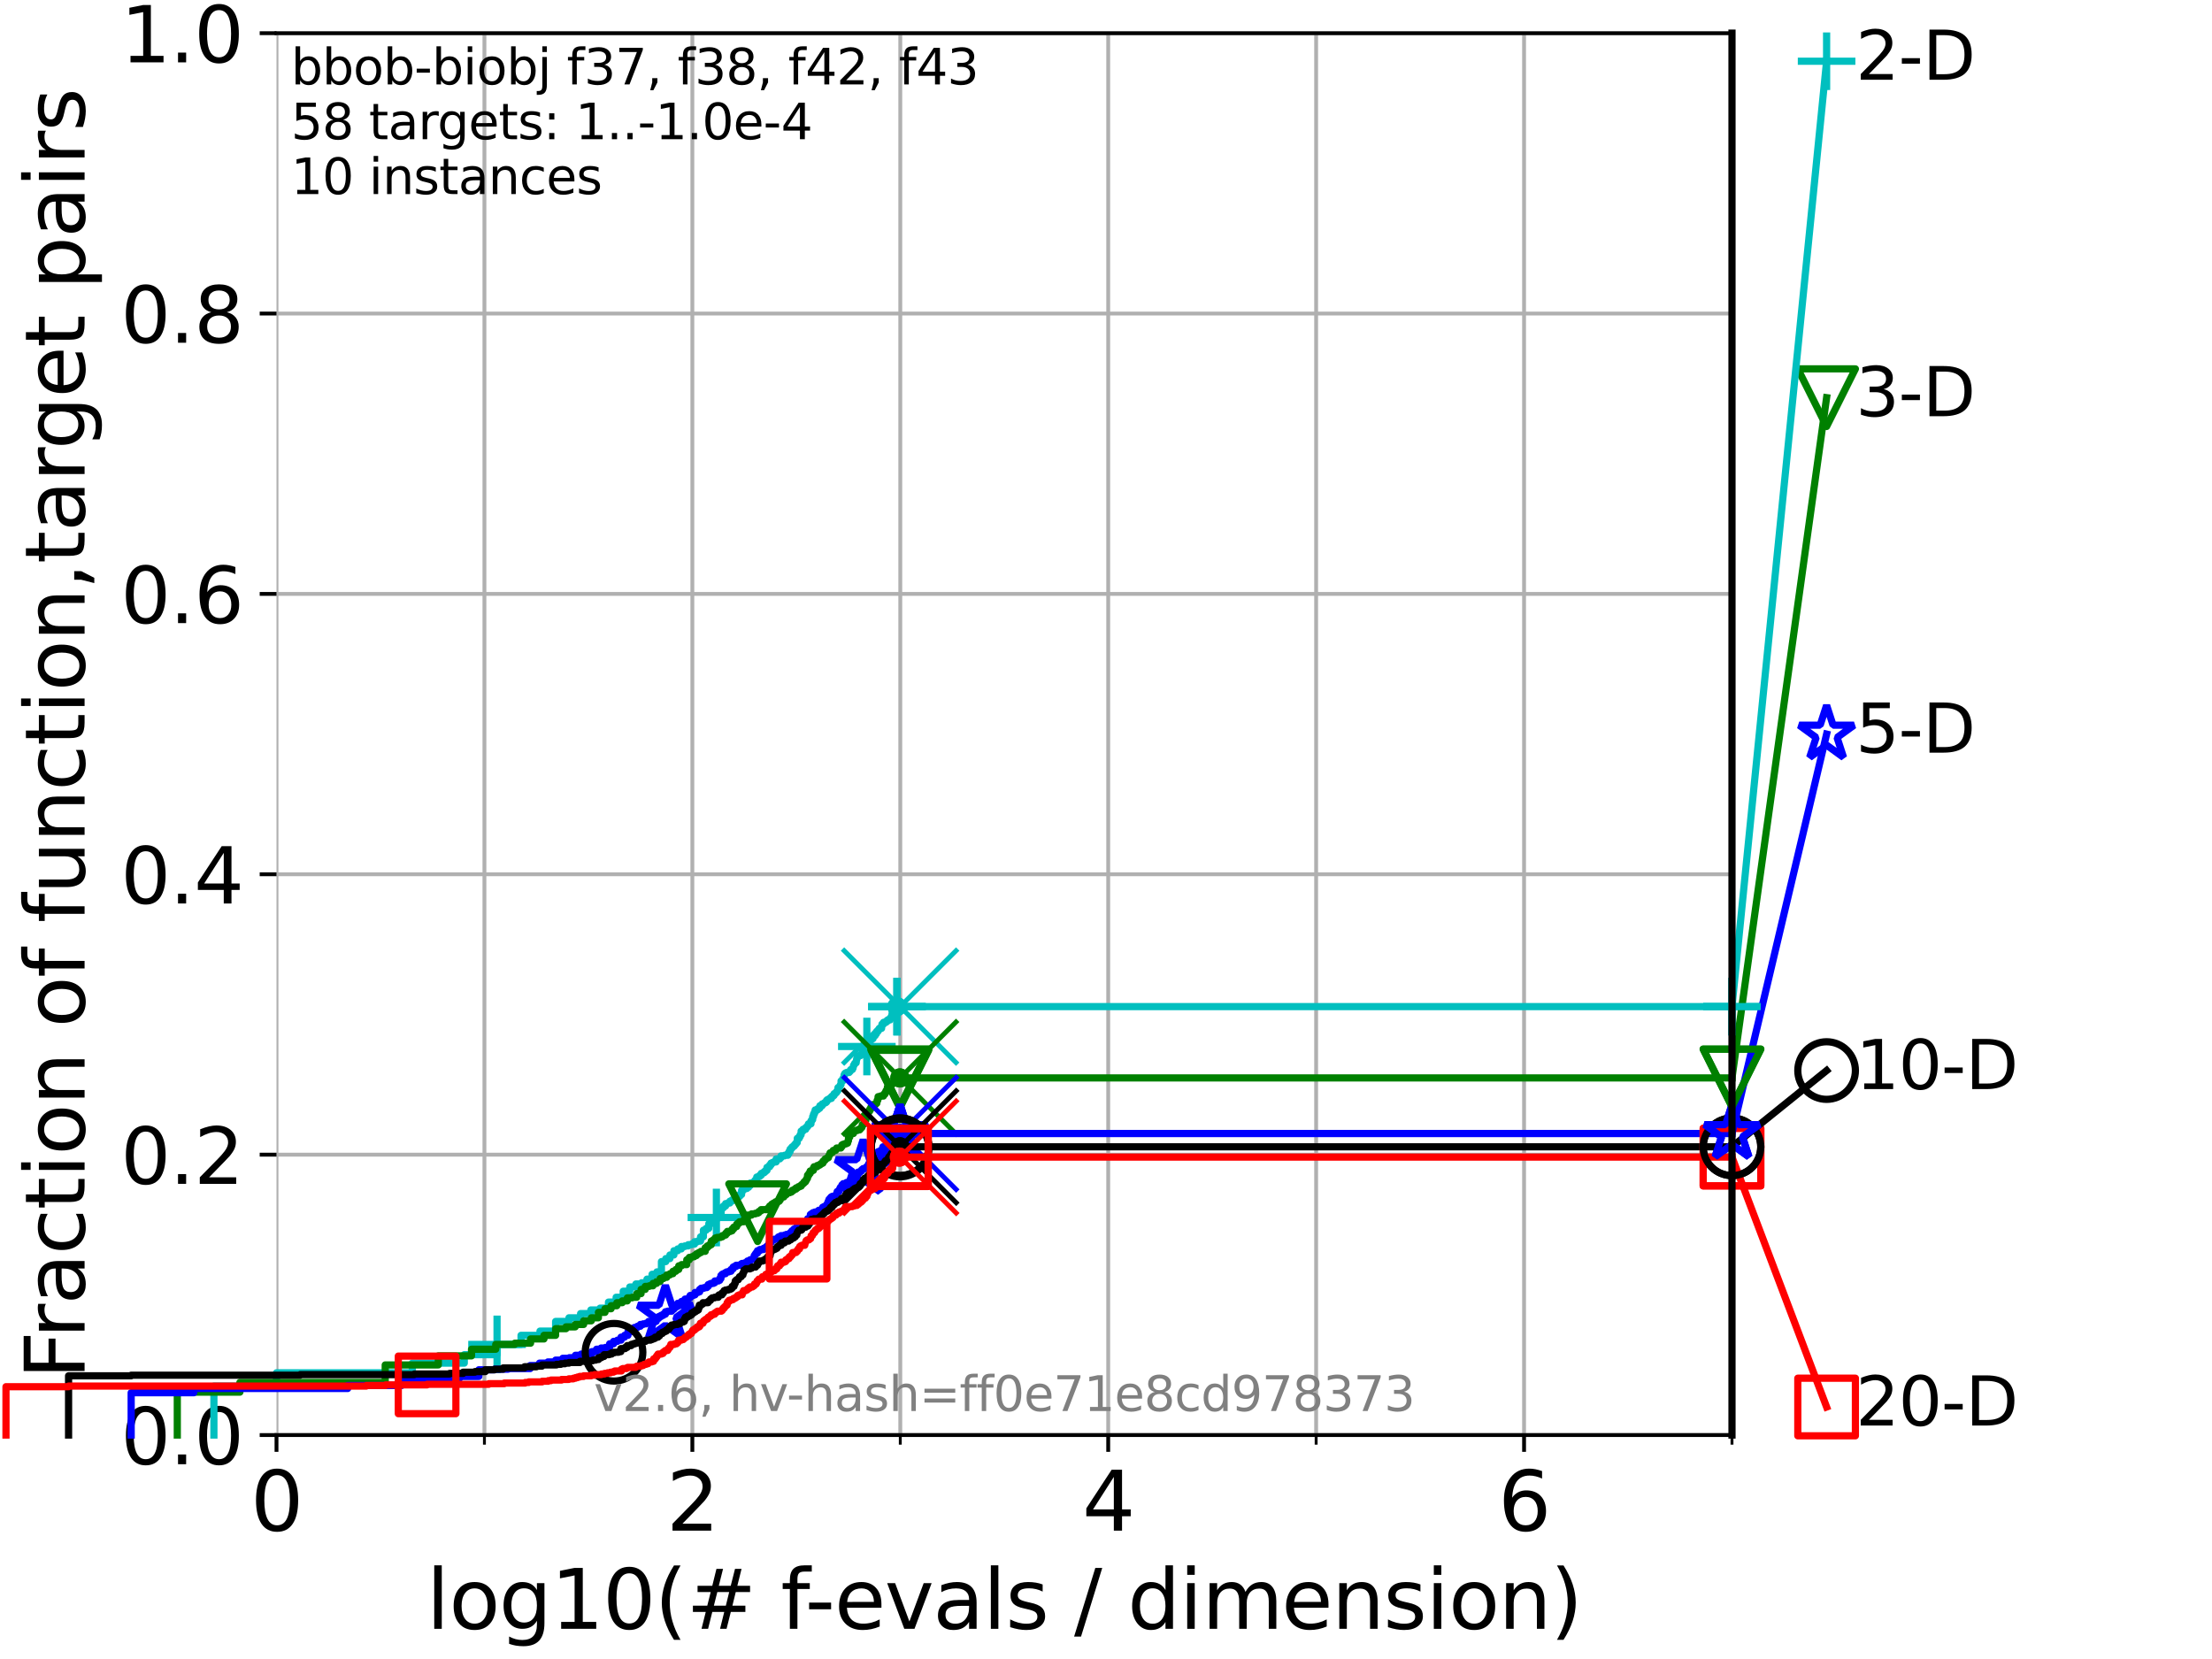 <?xml version="1.0" encoding="utf-8" standalone="no"?>
<!DOCTYPE svg PUBLIC "-//W3C//DTD SVG 1.1//EN"
  "http://www.w3.org/Graphics/SVG/1.1/DTD/svg11.dtd">
<svg xmlns:xlink="http://www.w3.org/1999/xlink" width="460.8pt" height="345.6pt" viewBox="0 0 460.8 345.6" xmlns="http://www.w3.org/2000/svg" version="1.1">
 <defs>
  <style type="text/css">*{stroke-linejoin: round; stroke-linecap: butt}</style>
 </defs>
 <g id="figure_1">
  <g id="patch_1">
   <path d="M 0 345.6 
L 460.8 345.6 
L 460.8 0 
L 0 0 
z
" style="fill: #ffffff"/>
  </g>
  <g id="axes_1">
   <g id="patch_2">
    <path d="M 57.6 298.944 
L 360.806 298.944 
L 360.806 6.912 
L 57.6 6.912 
z
" style="fill: #ffffff"/>
   </g>
   <g id="matplotlib.axis_1">
    <g id="xtick_1">
     <g id="line2d_1">
      <path d="M 57.6 298.944 
L 57.6 6.912 
" clip-path="url(#p64c9ffba59)" style="fill: none; stroke: #b0b0b0; stroke-width: 0.8; stroke-linecap: square"/>
     </g>
     <g id="line2d_2">
      <defs>
       <path id="mff3080ae30" d="M 0 0 
L 0 3.5 
" style="stroke: #000000; stroke-width: 0.8"/>
      </defs>
      <g>
       <use xlink:href="#mff3080ae30" x="57.6" y="298.944" style="stroke: #000000; stroke-width: 0.8"/>
      </g>
     </g>
     <g id="text_1">
      <!-- 0 -->
      <g transform="translate(52.192 318.861) scale(0.17 -0.17)">
       <defs>
        <path id="DejaVuSans-30" d="M 2034 4250 
Q 1547 4250 1301 3770 
Q 1056 3291 1056 2328 
Q 1056 1369 1301 889 
Q 1547 409 2034 409 
Q 2525 409 2770 889 
Q 3016 1369 3016 2328 
Q 3016 3291 2770 3770 
Q 2525 4250 2034 4250 
z
M 2034 4750 
Q 2819 4750 3233 4129 
Q 3647 3509 3647 2328 
Q 3647 1150 3233 529 
Q 2819 -91 2034 -91 
Q 1250 -91 836 529 
Q 422 1150 422 2328 
Q 422 3509 836 4129 
Q 1250 4750 2034 4750 
z
" transform="scale(0.016)"/>
       </defs>
       <use xlink:href="#DejaVuSans-30"/>
      </g>
     </g>
    </g>
    <g id="xtick_2">
     <g id="line2d_3">
      <path d="M 144.23 298.944 
L 144.23 6.912 
" clip-path="url(#p64c9ffba59)" style="fill: none; stroke: #b0b0b0; stroke-width: 0.8; stroke-linecap: square"/>
     </g>
     <g id="line2d_4">
      <g>
       <use xlink:href="#mff3080ae30" x="144.23" y="298.944" style="stroke: #000000; stroke-width: 0.8"/>
      </g>
     </g>
     <g id="text_2">
      <!-- 2 -->
      <g transform="translate(138.822 318.861) scale(0.17 -0.17)">
       <defs>
        <path id="DejaVuSans-32" d="M 1228 531 
L 3431 531 
L 3431 0 
L 469 0 
L 469 531 
Q 828 903 1448 1529 
Q 2069 2156 2228 2338 
Q 2531 2678 2651 2914 
Q 2772 3150 2772 3378 
Q 2772 3750 2511 3984 
Q 2250 4219 1831 4219 
Q 1534 4219 1204 4116 
Q 875 4013 500 3803 
L 500 4441 
Q 881 4594 1212 4672 
Q 1544 4750 1819 4750 
Q 2544 4750 2975 4387 
Q 3406 4025 3406 3419 
Q 3406 3131 3298 2873 
Q 3191 2616 2906 2266 
Q 2828 2175 2409 1742 
Q 1991 1309 1228 531 
z
" transform="scale(0.016)"/>
       </defs>
       <use xlink:href="#DejaVuSans-32"/>
      </g>
     </g>
    </g>
    <g id="xtick_3">
     <g id="line2d_5">
      <path d="M 230.861 298.944 
L 230.861 6.912 
" clip-path="url(#p64c9ffba59)" style="fill: none; stroke: #b0b0b0; stroke-width: 0.8; stroke-linecap: square"/>
     </g>
     <g id="line2d_6">
      <g>
       <use xlink:href="#mff3080ae30" x="230.861" y="298.944" style="stroke: #000000; stroke-width: 0.8"/>
      </g>
     </g>
     <g id="text_3">
      <!-- 4 -->
      <g transform="translate(225.453 318.861) scale(0.17 -0.17)">
       <defs>
        <path id="DejaVuSans-34" d="M 2419 4116 
L 825 1625 
L 2419 1625 
L 2419 4116 
z
M 2253 4666 
L 3047 4666 
L 3047 1625 
L 3713 1625 
L 3713 1100 
L 3047 1100 
L 3047 0 
L 2419 0 
L 2419 1100 
L 313 1100 
L 313 1709 
L 2253 4666 
z
" transform="scale(0.016)"/>
       </defs>
       <use xlink:href="#DejaVuSans-34"/>
      </g>
     </g>
    </g>
    <g id="xtick_4">
     <g id="line2d_7">
      <path d="M 317.491 298.944 
L 317.491 6.912 
" clip-path="url(#p64c9ffba59)" style="fill: none; stroke: #b0b0b0; stroke-width: 0.8; stroke-linecap: square"/>
     </g>
     <g id="line2d_8">
      <g>
       <use xlink:href="#mff3080ae30" x="317.491" y="298.944" style="stroke: #000000; stroke-width: 0.8"/>
      </g>
     </g>
     <g id="text_4">
      <!-- 6 -->
      <g transform="translate(312.083 318.861) scale(0.17 -0.17)">
       <defs>
        <path id="DejaVuSans-36" d="M 2113 2584 
Q 1688 2584 1439 2293 
Q 1191 2003 1191 1497 
Q 1191 994 1439 701 
Q 1688 409 2113 409 
Q 2538 409 2786 701 
Q 3034 994 3034 1497 
Q 3034 2003 2786 2293 
Q 2538 2584 2113 2584 
z
M 3366 4563 
L 3366 3988 
Q 3128 4100 2886 4159 
Q 2644 4219 2406 4219 
Q 1781 4219 1451 3797 
Q 1122 3375 1075 2522 
Q 1259 2794 1537 2939 
Q 1816 3084 2150 3084 
Q 2853 3084 3261 2657 
Q 3669 2231 3669 1497 
Q 3669 778 3244 343 
Q 2819 -91 2113 -91 
Q 1303 -91 875 529 
Q 447 1150 447 2328 
Q 447 3434 972 4092 
Q 1497 4750 2381 4750 
Q 2619 4750 2861 4703 
Q 3103 4656 3366 4563 
z
" transform="scale(0.016)"/>
       </defs>
       <use xlink:href="#DejaVuSans-36"/>
      </g>
     </g>
    </g>
    <g id="xtick_5">
     <g id="line2d_9">
      <path d="M 100.915 298.944 
L 100.915 6.912 
" clip-path="url(#p64c9ffba59)" style="fill: none; stroke: #b0b0b0; stroke-width: 0.8; stroke-linecap: square"/>
     </g>
     <g id="line2d_10">
      <defs>
       <path id="mb3d0b8098a" d="M 0 0 
L 0 2 
" style="stroke: #000000; stroke-width: 0.6"/>
      </defs>
      <g>
       <use xlink:href="#mb3d0b8098a" x="100.915" y="298.944" style="stroke: #000000; stroke-width: 0.6"/>
      </g>
     </g>
    </g>
    <g id="xtick_6">
     <g id="line2d_11">
      <path d="M 187.546 298.944 
L 187.546 6.912 
" clip-path="url(#p64c9ffba59)" style="fill: none; stroke: #b0b0b0; stroke-width: 0.8; stroke-linecap: square"/>
     </g>
     <g id="line2d_12">
      <g>
       <use xlink:href="#mb3d0b8098a" x="187.546" y="298.944" style="stroke: #000000; stroke-width: 0.6"/>
      </g>
     </g>
    </g>
    <g id="xtick_7">
     <g id="line2d_13">
      <path d="M 274.176 298.944 
L 274.176 6.912 
" clip-path="url(#p64c9ffba59)" style="fill: none; stroke: #b0b0b0; stroke-width: 0.8; stroke-linecap: square"/>
     </g>
     <g id="line2d_14">
      <g>
       <use xlink:href="#mb3d0b8098a" x="274.176" y="298.944" style="stroke: #000000; stroke-width: 0.6"/>
      </g>
     </g>
    </g>
    <g id="xtick_8">
     <g id="line2d_15">
      <path d="M 360.806 298.944 
L 360.806 6.912 
" clip-path="url(#p64c9ffba59)" style="fill: none; stroke: #b0b0b0; stroke-width: 0.8; stroke-linecap: square"/>
     </g>
     <g id="line2d_16">
      <g>
       <use xlink:href="#mb3d0b8098a" x="360.806" y="298.944" style="stroke: #000000; stroke-width: 0.6"/>
      </g>
     </g>
    </g>
    <g id="text_5">
     <!-- log10(# f-evals / dimension) -->
     <g transform="translate(88.823 339.314) scale(0.17 -0.17)">
      <defs>
       <path id="DejaVuSans-6c" d="M 603 4863 
L 1178 4863 
L 1178 0 
L 603 0 
L 603 4863 
z
" transform="scale(0.016)"/>
       <path id="DejaVuSans-6f" d="M 1959 3097 
Q 1497 3097 1228 2736 
Q 959 2375 959 1747 
Q 959 1119 1226 758 
Q 1494 397 1959 397 
Q 2419 397 2687 759 
Q 2956 1122 2956 1747 
Q 2956 2369 2687 2733 
Q 2419 3097 1959 3097 
z
M 1959 3584 
Q 2709 3584 3137 3096 
Q 3566 2609 3566 1747 
Q 3566 888 3137 398 
Q 2709 -91 1959 -91 
Q 1206 -91 779 398 
Q 353 888 353 1747 
Q 353 2609 779 3096 
Q 1206 3584 1959 3584 
z
" transform="scale(0.016)"/>
       <path id="DejaVuSans-67" d="M 2906 1791 
Q 2906 2416 2648 2759 
Q 2391 3103 1925 3103 
Q 1463 3103 1205 2759 
Q 947 2416 947 1791 
Q 947 1169 1205 825 
Q 1463 481 1925 481 
Q 2391 481 2648 825 
Q 2906 1169 2906 1791 
z
M 3481 434 
Q 3481 -459 3084 -895 
Q 2688 -1331 1869 -1331 
Q 1566 -1331 1297 -1286 
Q 1028 -1241 775 -1147 
L 775 -588 
Q 1028 -725 1275 -790 
Q 1522 -856 1778 -856 
Q 2344 -856 2625 -561 
Q 2906 -266 2906 331 
L 2906 616 
Q 2728 306 2450 153 
Q 2172 0 1784 0 
Q 1141 0 747 490 
Q 353 981 353 1791 
Q 353 2603 747 3093 
Q 1141 3584 1784 3584 
Q 2172 3584 2450 3431 
Q 2728 3278 2906 2969 
L 2906 3500 
L 3481 3500 
L 3481 434 
z
" transform="scale(0.016)"/>
       <path id="DejaVuSans-31" d="M 794 531 
L 1825 531 
L 1825 4091 
L 703 3866 
L 703 4441 
L 1819 4666 
L 2450 4666 
L 2450 531 
L 3481 531 
L 3481 0 
L 794 0 
L 794 531 
z
" transform="scale(0.016)"/>
       <path id="DejaVuSans-28" d="M 1984 4856 
Q 1566 4138 1362 3434 
Q 1159 2731 1159 2009 
Q 1159 1288 1364 580 
Q 1569 -128 1984 -844 
L 1484 -844 
Q 1016 -109 783 600 
Q 550 1309 550 2009 
Q 550 2706 781 3412 
Q 1013 4119 1484 4856 
L 1984 4856 
z
" transform="scale(0.016)"/>
       <path id="DejaVuSans-23" d="M 3272 2816 
L 2363 2816 
L 2100 1772 
L 3016 1772 
L 3272 2816 
z
M 2803 4594 
L 2478 3297 
L 3391 3297 
L 3719 4594 
L 4219 4594 
L 3897 3297 
L 4872 3297 
L 4872 2816 
L 3775 2816 
L 3519 1772 
L 4513 1772 
L 4513 1294 
L 3397 1294 
L 3072 0 
L 2572 0 
L 2894 1294 
L 1978 1294 
L 1656 0 
L 1153 0 
L 1478 1294 
L 494 1294 
L 494 1772 
L 1594 1772 
L 1856 2816 
L 850 2816 
L 850 3297 
L 1978 3297 
L 2297 4594 
L 2803 4594 
z
" transform="scale(0.016)"/>
       <path id="DejaVuSans-20" transform="scale(0.016)"/>
       <path id="DejaVuSans-66" d="M 2375 4863 
L 2375 4384 
L 1825 4384 
Q 1516 4384 1395 4259 
Q 1275 4134 1275 3809 
L 1275 3500 
L 2222 3500 
L 2222 3053 
L 1275 3053 
L 1275 0 
L 697 0 
L 697 3053 
L 147 3053 
L 147 3500 
L 697 3500 
L 697 3744 
Q 697 4328 969 4595 
Q 1241 4863 1831 4863 
L 2375 4863 
z
" transform="scale(0.016)"/>
       <path id="DejaVuSans-2d" d="M 313 2009 
L 1997 2009 
L 1997 1497 
L 313 1497 
L 313 2009 
z
" transform="scale(0.016)"/>
       <path id="DejaVuSans-65" d="M 3597 1894 
L 3597 1613 
L 953 1613 
Q 991 1019 1311 708 
Q 1631 397 2203 397 
Q 2534 397 2845 478 
Q 3156 559 3463 722 
L 3463 178 
Q 3153 47 2828 -22 
Q 2503 -91 2169 -91 
Q 1331 -91 842 396 
Q 353 884 353 1716 
Q 353 2575 817 3079 
Q 1281 3584 2069 3584 
Q 2775 3584 3186 3129 
Q 3597 2675 3597 1894 
z
M 3022 2063 
Q 3016 2534 2758 2815 
Q 2500 3097 2075 3097 
Q 1594 3097 1305 2825 
Q 1016 2553 972 2059 
L 3022 2063 
z
" transform="scale(0.016)"/>
       <path id="DejaVuSans-76" d="M 191 3500 
L 800 3500 
L 1894 563 
L 2988 3500 
L 3597 3500 
L 2284 0 
L 1503 0 
L 191 3500 
z
" transform="scale(0.016)"/>
       <path id="DejaVuSans-61" d="M 2194 1759 
Q 1497 1759 1228 1600 
Q 959 1441 959 1056 
Q 959 750 1161 570 
Q 1363 391 1709 391 
Q 2188 391 2477 730 
Q 2766 1069 2766 1631 
L 2766 1759 
L 2194 1759 
z
M 3341 1997 
L 3341 0 
L 2766 0 
L 2766 531 
Q 2569 213 2275 61 
Q 1981 -91 1556 -91 
Q 1019 -91 701 211 
Q 384 513 384 1019 
Q 384 1609 779 1909 
Q 1175 2209 1959 2209 
L 2766 2209 
L 2766 2266 
Q 2766 2663 2505 2880 
Q 2244 3097 1772 3097 
Q 1472 3097 1187 3025 
Q 903 2953 641 2809 
L 641 3341 
Q 956 3463 1253 3523 
Q 1550 3584 1831 3584 
Q 2591 3584 2966 3190 
Q 3341 2797 3341 1997 
z
" transform="scale(0.016)"/>
       <path id="DejaVuSans-73" d="M 2834 3397 
L 2834 2853 
Q 2591 2978 2328 3040 
Q 2066 3103 1784 3103 
Q 1356 3103 1142 2972 
Q 928 2841 928 2578 
Q 928 2378 1081 2264 
Q 1234 2150 1697 2047 
L 1894 2003 
Q 2506 1872 2764 1633 
Q 3022 1394 3022 966 
Q 3022 478 2636 193 
Q 2250 -91 1575 -91 
Q 1294 -91 989 -36 
Q 684 19 347 128 
L 347 722 
Q 666 556 975 473 
Q 1284 391 1588 391 
Q 1994 391 2212 530 
Q 2431 669 2431 922 
Q 2431 1156 2273 1281 
Q 2116 1406 1581 1522 
L 1381 1569 
Q 847 1681 609 1914 
Q 372 2147 372 2553 
Q 372 3047 722 3315 
Q 1072 3584 1716 3584 
Q 2034 3584 2315 3537 
Q 2597 3491 2834 3397 
z
" transform="scale(0.016)"/>
       <path id="DejaVuSans-2f" d="M 1625 4666 
L 2156 4666 
L 531 -594 
L 0 -594 
L 1625 4666 
z
" transform="scale(0.016)"/>
       <path id="DejaVuSans-64" d="M 2906 2969 
L 2906 4863 
L 3481 4863 
L 3481 0 
L 2906 0 
L 2906 525 
Q 2725 213 2448 61 
Q 2172 -91 1784 -91 
Q 1150 -91 751 415 
Q 353 922 353 1747 
Q 353 2572 751 3078 
Q 1150 3584 1784 3584 
Q 2172 3584 2448 3432 
Q 2725 3281 2906 2969 
z
M 947 1747 
Q 947 1113 1208 752 
Q 1469 391 1925 391 
Q 2381 391 2643 752 
Q 2906 1113 2906 1747 
Q 2906 2381 2643 2742 
Q 2381 3103 1925 3103 
Q 1469 3103 1208 2742 
Q 947 2381 947 1747 
z
" transform="scale(0.016)"/>
       <path id="DejaVuSans-69" d="M 603 3500 
L 1178 3500 
L 1178 0 
L 603 0 
L 603 3500 
z
M 603 4863 
L 1178 4863 
L 1178 4134 
L 603 4134 
L 603 4863 
z
" transform="scale(0.016)"/>
       <path id="DejaVuSans-6d" d="M 3328 2828 
Q 3544 3216 3844 3400 
Q 4144 3584 4550 3584 
Q 5097 3584 5394 3201 
Q 5691 2819 5691 2113 
L 5691 0 
L 5113 0 
L 5113 2094 
Q 5113 2597 4934 2840 
Q 4756 3084 4391 3084 
Q 3944 3084 3684 2787 
Q 3425 2491 3425 1978 
L 3425 0 
L 2847 0 
L 2847 2094 
Q 2847 2600 2669 2842 
Q 2491 3084 2119 3084 
Q 1678 3084 1418 2786 
Q 1159 2488 1159 1978 
L 1159 0 
L 581 0 
L 581 3500 
L 1159 3500 
L 1159 2956 
Q 1356 3278 1631 3431 
Q 1906 3584 2284 3584 
Q 2666 3584 2933 3390 
Q 3200 3197 3328 2828 
z
" transform="scale(0.016)"/>
       <path id="DejaVuSans-6e" d="M 3513 2113 
L 3513 0 
L 2938 0 
L 2938 2094 
Q 2938 2591 2744 2837 
Q 2550 3084 2163 3084 
Q 1697 3084 1428 2787 
Q 1159 2491 1159 1978 
L 1159 0 
L 581 0 
L 581 3500 
L 1159 3500 
L 1159 2956 
Q 1366 3272 1645 3428 
Q 1925 3584 2291 3584 
Q 2894 3584 3203 3211 
Q 3513 2838 3513 2113 
z
" transform="scale(0.016)"/>
       <path id="DejaVuSans-29" d="M 513 4856 
L 1013 4856 
Q 1481 4119 1714 3412 
Q 1947 2706 1947 2009 
Q 1947 1309 1714 600 
Q 1481 -109 1013 -844 
L 513 -844 
Q 928 -128 1133 580 
Q 1338 1288 1338 2009 
Q 1338 2731 1133 3434 
Q 928 4138 513 4856 
z
" transform="scale(0.016)"/>
      </defs>
      <use xlink:href="#DejaVuSans-6c"/>
      <use xlink:href="#DejaVuSans-6f" x="27.783"/>
      <use xlink:href="#DejaVuSans-67" x="88.965"/>
      <use xlink:href="#DejaVuSans-31" x="152.441"/>
      <use xlink:href="#DejaVuSans-30" x="216.064"/>
      <use xlink:href="#DejaVuSans-28" x="279.688"/>
      <use xlink:href="#DejaVuSans-23" x="318.701"/>
      <use xlink:href="#DejaVuSans-20" x="402.49"/>
      <use xlink:href="#DejaVuSans-66" x="434.277"/>
      <use xlink:href="#DejaVuSans-2d" x="463.982"/>
      <use xlink:href="#DejaVuSans-65" x="500.066"/>
      <use xlink:href="#DejaVuSans-76" x="561.59"/>
      <use xlink:href="#DejaVuSans-61" x="620.77"/>
      <use xlink:href="#DejaVuSans-6c" x="682.049"/>
      <use xlink:href="#DejaVuSans-73" x="709.832"/>
      <use xlink:href="#DejaVuSans-20" x="761.932"/>
      <use xlink:href="#DejaVuSans-2f" x="793.719"/>
      <use xlink:href="#DejaVuSans-20" x="827.41"/>
      <use xlink:href="#DejaVuSans-64" x="859.197"/>
      <use xlink:href="#DejaVuSans-69" x="922.674"/>
      <use xlink:href="#DejaVuSans-6d" x="950.457"/>
      <use xlink:href="#DejaVuSans-65" x="1047.869"/>
      <use xlink:href="#DejaVuSans-6e" x="1109.393"/>
      <use xlink:href="#DejaVuSans-73" x="1172.771"/>
      <use xlink:href="#DejaVuSans-69" x="1224.871"/>
      <use xlink:href="#DejaVuSans-6f" x="1252.654"/>
      <use xlink:href="#DejaVuSans-6e" x="1313.836"/>
      <use xlink:href="#DejaVuSans-29" x="1377.215"/>
     </g>
    </g>
   </g>
   <g id="matplotlib.axis_2">
    <g id="ytick_1">
     <g id="line2d_17">
      <path d="M 57.6 298.944 
L 360.806 298.944 
" clip-path="url(#p64c9ffba59)" style="fill: none; stroke: #b0b0b0; stroke-width: 0.8; stroke-linecap: square"/>
     </g>
     <g id="line2d_18">
      <defs>
       <path id="m7ed56f4a75" d="M 0 0 
L -3.5 0 
" style="stroke: #000000; stroke-width: 0.8"/>
      </defs>
      <g>
       <use xlink:href="#m7ed56f4a75" x="57.6" y="298.944" style="stroke: #000000; stroke-width: 0.8"/>
      </g>
     </g>
     <g id="text_6">
      <!-- 0.0 -->
      <g transform="translate(25.155 305.023) scale(0.16 -0.16)">
       <defs>
        <path id="DejaVuSans-2e" d="M 684 794 
L 1344 794 
L 1344 0 
L 684 0 
L 684 794 
z
" transform="scale(0.016)"/>
       </defs>
       <use xlink:href="#DejaVuSans-30"/>
       <use xlink:href="#DejaVuSans-2e" x="63.623"/>
       <use xlink:href="#DejaVuSans-30" x="95.41"/>
      </g>
     </g>
    </g>
    <g id="ytick_2">
     <g id="line2d_19">
      <path d="M 57.6 240.538 
L 360.806 240.538 
" clip-path="url(#p64c9ffba59)" style="fill: none; stroke: #b0b0b0; stroke-width: 0.8; stroke-linecap: square"/>
     </g>
     <g id="line2d_20">
      <g>
       <use xlink:href="#m7ed56f4a75" x="57.6" y="240.538" style="stroke: #000000; stroke-width: 0.8"/>
      </g>
     </g>
     <g id="text_7">
      <!-- 0.2 -->
      <g transform="translate(25.155 246.616) scale(0.16 -0.16)">
       <use xlink:href="#DejaVuSans-30"/>
       <use xlink:href="#DejaVuSans-2e" x="63.623"/>
       <use xlink:href="#DejaVuSans-32" x="95.41"/>
      </g>
     </g>
    </g>
    <g id="ytick_3">
     <g id="line2d_21">
      <path d="M 57.6 182.131 
L 360.806 182.131 
" clip-path="url(#p64c9ffba59)" style="fill: none; stroke: #b0b0b0; stroke-width: 0.8; stroke-linecap: square"/>
     </g>
     <g id="line2d_22">
      <g>
       <use xlink:href="#m7ed56f4a75" x="57.6" y="182.131" style="stroke: #000000; stroke-width: 0.8"/>
      </g>
     </g>
     <g id="text_8">
      <!-- 0.4 -->
      <g transform="translate(25.155 188.21) scale(0.16 -0.16)">
       <use xlink:href="#DejaVuSans-30"/>
       <use xlink:href="#DejaVuSans-2e" x="63.623"/>
       <use xlink:href="#DejaVuSans-34" x="95.41"/>
      </g>
     </g>
    </g>
    <g id="ytick_4">
     <g id="line2d_23">
      <path d="M 57.6 123.725 
L 360.806 123.725 
" clip-path="url(#p64c9ffba59)" style="fill: none; stroke: #b0b0b0; stroke-width: 0.8; stroke-linecap: square"/>
     </g>
     <g id="line2d_24">
      <g>
       <use xlink:href="#m7ed56f4a75" x="57.6" y="123.725" style="stroke: #000000; stroke-width: 0.8"/>
      </g>
     </g>
     <g id="text_9">
      <!-- 0.6 -->
      <g transform="translate(25.155 129.804) scale(0.16 -0.16)">
       <use xlink:href="#DejaVuSans-30"/>
       <use xlink:href="#DejaVuSans-2e" x="63.623"/>
       <use xlink:href="#DejaVuSans-36" x="95.41"/>
      </g>
     </g>
    </g>
    <g id="ytick_5">
     <g id="line2d_25">
      <path d="M 57.6 65.318 
L 360.806 65.318 
" clip-path="url(#p64c9ffba59)" style="fill: none; stroke: #b0b0b0; stroke-width: 0.8; stroke-linecap: square"/>
     </g>
     <g id="line2d_26">
      <g>
       <use xlink:href="#m7ed56f4a75" x="57.6" y="65.318" style="stroke: #000000; stroke-width: 0.8"/>
      </g>
     </g>
     <g id="text_10">
      <!-- 0.8 -->
      <g transform="translate(25.155 71.397) scale(0.16 -0.16)">
       <defs>
        <path id="DejaVuSans-38" d="M 2034 2216 
Q 1584 2216 1326 1975 
Q 1069 1734 1069 1313 
Q 1069 891 1326 650 
Q 1584 409 2034 409 
Q 2484 409 2743 651 
Q 3003 894 3003 1313 
Q 3003 1734 2745 1975 
Q 2488 2216 2034 2216 
z
M 1403 2484 
Q 997 2584 770 2862 
Q 544 3141 544 3541 
Q 544 4100 942 4425 
Q 1341 4750 2034 4750 
Q 2731 4750 3128 4425 
Q 3525 4100 3525 3541 
Q 3525 3141 3298 2862 
Q 3072 2584 2669 2484 
Q 3125 2378 3379 2068 
Q 3634 1759 3634 1313 
Q 3634 634 3220 271 
Q 2806 -91 2034 -91 
Q 1263 -91 848 271 
Q 434 634 434 1313 
Q 434 1759 690 2068 
Q 947 2378 1403 2484 
z
M 1172 3481 
Q 1172 3119 1398 2916 
Q 1625 2713 2034 2713 
Q 2441 2713 2670 2916 
Q 2900 3119 2900 3481 
Q 2900 3844 2670 4047 
Q 2441 4250 2034 4250 
Q 1625 4250 1398 4047 
Q 1172 3844 1172 3481 
z
" transform="scale(0.016)"/>
       </defs>
       <use xlink:href="#DejaVuSans-30"/>
       <use xlink:href="#DejaVuSans-2e" x="63.623"/>
       <use xlink:href="#DejaVuSans-38" x="95.41"/>
      </g>
     </g>
    </g>
    <g id="ytick_6">
     <g id="line2d_27">
      <path d="M 57.6 6.912 
L 360.806 6.912 
" clip-path="url(#p64c9ffba59)" style="fill: none; stroke: #b0b0b0; stroke-width: 0.8; stroke-linecap: square"/>
     </g>
     <g id="line2d_28">
      <g>
       <use xlink:href="#m7ed56f4a75" x="57.6" y="6.912" style="stroke: #000000; stroke-width: 0.8"/>
      </g>
     </g>
     <g id="text_11">
      <!-- 1.0 -->
      <g transform="translate(25.155 12.991) scale(0.16 -0.16)">
       <use xlink:href="#DejaVuSans-31"/>
       <use xlink:href="#DejaVuSans-2e" x="63.623"/>
       <use xlink:href="#DejaVuSans-30" x="95.41"/>
      </g>
     </g>
    </g>
    <g id="text_12">
     <!-- Fraction of function,target pairs -->
     <g transform="translate(17.62 287.313) rotate(-90) scale(0.17 -0.17)">
      <defs>
       <path id="DejaVuSans-46" d="M 628 4666 
L 3309 4666 
L 3309 4134 
L 1259 4134 
L 1259 2759 
L 3109 2759 
L 3109 2228 
L 1259 2228 
L 1259 0 
L 628 0 
L 628 4666 
z
" transform="scale(0.016)"/>
       <path id="DejaVuSans-72" d="M 2631 2963 
Q 2534 3019 2420 3045 
Q 2306 3072 2169 3072 
Q 1681 3072 1420 2755 
Q 1159 2438 1159 1844 
L 1159 0 
L 581 0 
L 581 3500 
L 1159 3500 
L 1159 2956 
Q 1341 3275 1631 3429 
Q 1922 3584 2338 3584 
Q 2397 3584 2469 3576 
Q 2541 3569 2628 3553 
L 2631 2963 
z
" transform="scale(0.016)"/>
       <path id="DejaVuSans-63" d="M 3122 3366 
L 3122 2828 
Q 2878 2963 2633 3030 
Q 2388 3097 2138 3097 
Q 1578 3097 1268 2742 
Q 959 2388 959 1747 
Q 959 1106 1268 751 
Q 1578 397 2138 397 
Q 2388 397 2633 464 
Q 2878 531 3122 666 
L 3122 134 
Q 2881 22 2623 -34 
Q 2366 -91 2075 -91 
Q 1284 -91 818 406 
Q 353 903 353 1747 
Q 353 2603 823 3093 
Q 1294 3584 2113 3584 
Q 2378 3584 2631 3529 
Q 2884 3475 3122 3366 
z
" transform="scale(0.016)"/>
       <path id="DejaVuSans-74" d="M 1172 4494 
L 1172 3500 
L 2356 3500 
L 2356 3053 
L 1172 3053 
L 1172 1153 
Q 1172 725 1289 603 
Q 1406 481 1766 481 
L 2356 481 
L 2356 0 
L 1766 0 
Q 1100 0 847 248 
Q 594 497 594 1153 
L 594 3053 
L 172 3053 
L 172 3500 
L 594 3500 
L 594 4494 
L 1172 4494 
z
" transform="scale(0.016)"/>
       <path id="DejaVuSans-75" d="M 544 1381 
L 544 3500 
L 1119 3500 
L 1119 1403 
Q 1119 906 1312 657 
Q 1506 409 1894 409 
Q 2359 409 2629 706 
Q 2900 1003 2900 1516 
L 2900 3500 
L 3475 3500 
L 3475 0 
L 2900 0 
L 2900 538 
Q 2691 219 2414 64 
Q 2138 -91 1772 -91 
Q 1169 -91 856 284 
Q 544 659 544 1381 
z
M 1991 3584 
L 1991 3584 
z
" transform="scale(0.016)"/>
       <path id="DejaVuSans-2c" d="M 750 794 
L 1409 794 
L 1409 256 
L 897 -744 
L 494 -744 
L 750 256 
L 750 794 
z
" transform="scale(0.016)"/>
       <path id="DejaVuSans-70" d="M 1159 525 
L 1159 -1331 
L 581 -1331 
L 581 3500 
L 1159 3500 
L 1159 2969 
Q 1341 3281 1617 3432 
Q 1894 3584 2278 3584 
Q 2916 3584 3314 3078 
Q 3713 2572 3713 1747 
Q 3713 922 3314 415 
Q 2916 -91 2278 -91 
Q 1894 -91 1617 61 
Q 1341 213 1159 525 
z
M 3116 1747 
Q 3116 2381 2855 2742 
Q 2594 3103 2138 3103 
Q 1681 3103 1420 2742 
Q 1159 2381 1159 1747 
Q 1159 1113 1420 752 
Q 1681 391 2138 391 
Q 2594 391 2855 752 
Q 3116 1113 3116 1747 
z
" transform="scale(0.016)"/>
      </defs>
      <use xlink:href="#DejaVuSans-46"/>
      <use xlink:href="#DejaVuSans-72" x="50.27"/>
      <use xlink:href="#DejaVuSans-61" x="91.383"/>
      <use xlink:href="#DejaVuSans-63" x="152.662"/>
      <use xlink:href="#DejaVuSans-74" x="207.643"/>
      <use xlink:href="#DejaVuSans-69" x="246.852"/>
      <use xlink:href="#DejaVuSans-6f" x="274.635"/>
      <use xlink:href="#DejaVuSans-6e" x="335.816"/>
      <use xlink:href="#DejaVuSans-20" x="399.195"/>
      <use xlink:href="#DejaVuSans-6f" x="430.982"/>
      <use xlink:href="#DejaVuSans-66" x="492.164"/>
      <use xlink:href="#DejaVuSans-20" x="527.369"/>
      <use xlink:href="#DejaVuSans-66" x="559.156"/>
      <use xlink:href="#DejaVuSans-75" x="594.361"/>
      <use xlink:href="#DejaVuSans-6e" x="657.74"/>
      <use xlink:href="#DejaVuSans-63" x="721.119"/>
      <use xlink:href="#DejaVuSans-74" x="776.1"/>
      <use xlink:href="#DejaVuSans-69" x="815.309"/>
      <use xlink:href="#DejaVuSans-6f" x="843.092"/>
      <use xlink:href="#DejaVuSans-6e" x="904.273"/>
      <use xlink:href="#DejaVuSans-2c" x="967.652"/>
      <use xlink:href="#DejaVuSans-74" x="999.439"/>
      <use xlink:href="#DejaVuSans-61" x="1038.648"/>
      <use xlink:href="#DejaVuSans-72" x="1099.928"/>
      <use xlink:href="#DejaVuSans-67" x="1139.291"/>
      <use xlink:href="#DejaVuSans-65" x="1202.768"/>
      <use xlink:href="#DejaVuSans-74" x="1264.291"/>
      <use xlink:href="#DejaVuSans-20" x="1303.5"/>
      <use xlink:href="#DejaVuSans-70" x="1335.287"/>
      <use xlink:href="#DejaVuSans-61" x="1398.764"/>
      <use xlink:href="#DejaVuSans-69" x="1460.043"/>
      <use xlink:href="#DejaVuSans-72" x="1487.826"/>
      <use xlink:href="#DejaVuSans-73" x="1528.939"/>
     </g>
    </g>
   </g>
   <g id="line2d_29">
    <defs>
     <path id="mb382b36605" d="M 0 1.5 
C 0.398 1.5 0.779 1.342 1.061 1.061 
C 1.342 0.779 1.5 0.398 1.5 0 
C 1.5 -0.398 1.342 -0.779 1.061 -1.061 
C 0.779 -1.342 0.398 -1.5 0 -1.5 
C -0.398 -1.5 -0.779 -1.342 -1.061 -1.061 
C -1.342 -0.779 -1.5 -0.398 -1.5 0 
C -1.5 0.398 -1.342 0.779 -1.061 1.061 
C -0.779 1.342 -0.398 1.5 0 1.5 
z
" style="stroke: #00bfbf"/>
    </defs>
    <g>
     <use xlink:href="#mb382b36605" x="186.846" y="209.698" style="fill: #00bfbf; stroke: #00bfbf"/>
     <use xlink:href="#mb382b36605" x="186.846" y="209.698" style="fill: #00bfbf; stroke: #00bfbf"/>
    </g>
   </g>
   <g id="line2d_30">
    <path d="M 44.561 298.944 
L 44.561 288.748 
L 57.6 288.748 
L 57.6 285.979 
L 85.894 285.979 
L 85.894 283.965 
L 96.718 283.965 
L 96.718 282.203 
L 103.544 282.203 
L 103.544 280.063 
L 108.543 280.063 
L 108.543 278.174 
L 112.488 278.174 
L 112.488 277.293 
L 115.747 277.293 
L 115.747 275.279 
L 118.525 275.279 
L 118.525 274.524 
L 120.944 274.524 
L 120.944 273.643 
L 123.088 273.643 
L 123.088 272.888 
L 125.012 272.888 
L 125.012 272.51 
L 126.757 272.51 
L 126.757 271.251 
L 128.354 271.251 
L 128.354 270.244 
L 129.826 270.244 
L 129.826 268.986 
L 131.191 268.986 
L 131.191 268.104 
L 132.464 268.104 
L 132.464 267.475 
L 133.656 267.475 
L 133.656 267.223 
L 134.777 267.223 
L 134.777 266.468 
L 135.835 266.468 
L 135.835 265.461 
L 136.837 265.461 
L 136.837 264.958 
L 137.788 264.958 
L 137.788 262.818 
L 138.693 262.818 
L 138.693 262.188 
L 139.556 262.188 
L 139.556 261.433 
L 140.382 261.433 
L 140.382 260.552 
L 141.173 260.552 
L 141.173 260.174 
L 141.932 260.174 
L 141.932 259.671 
L 142.662 259.671 
L 142.662 259.545 
L 143.364 259.545 
L 143.364 259.293 
L 144.041 259.293 
L 144.041 259.167 
L 144.695 259.167 
L 144.695 258.664 
L 145.327 258.664 
L 145.327 258.538 
L 145.938 258.538 
L 145.938 257.657 
L 146.53 257.657 
L 146.53 256.272 
L 147.103 256.272 
L 147.103 255.894 
L 147.66 255.894 
L 147.66 254.887 
L 148.201 254.887 
L 148.201 254.762 
L 148.727 254.762 
L 148.727 254.132 
L 149.238 254.132 
L 149.238 253.629 
L 149.736 253.629 
L 149.736 252.999 
L 150.221 252.999 
L 150.221 251.615 
L 150.694 251.615 
L 150.694 251.237 
L 151.155 251.237 
L 151.155 250.734 
L 151.605 250.734 
L 151.605 250.608 
L 152.045 250.608 
L 152.045 250.23 
L 152.475 250.23 
L 152.475 249.978 
L 152.895 249.978 
L 152.895 249.852 
L 153.306 249.852 
L 153.306 249.349 
L 153.708 249.349 
L 153.708 249.223 
L 154.101 249.223 
L 154.101 248.845 
L 154.487 248.845 
L 154.487 247.964 
L 154.865 247.964 
L 154.865 247.587 
L 155.599 247.587 
L 155.599 247.335 
L 155.955 247.335 
L 155.955 246.957 
L 156.305 246.957 
L 156.305 246.454 
L 156.985 246.454 
L 156.985 246.202 
L 157.317 246.202 
L 157.317 245.824 
L 157.642 245.824 
L 157.642 245.195 
L 157.962 245.195 
L 157.962 245.069 
L 158.277 245.069 
L 158.277 244.817 
L 158.586 244.817 
L 158.586 244.44 
L 158.891 244.44 
L 158.891 244.314 
L 159.19 244.314 
L 159.19 244.062 
L 159.485 244.062 
L 159.485 243.81 
L 159.776 243.81 
L 159.776 243.181 
L 160.062 243.181 
L 160.062 243.055 
L 160.343 243.055 
L 160.343 242.677 
L 160.621 242.677 
L 160.621 242.3 
L 160.894 242.3 
L 160.894 242.174 
L 161.164 242.174 
L 161.164 242.048 
L 161.692 242.048 
L 161.692 241.419 
L 162.457 241.419 
L 162.457 241.167 
L 162.705 241.167 
L 162.705 240.789 
L 163.43 240.789 
L 163.43 240.663 
L 164.129 240.663 
L 164.129 240.286 
L 164.356 240.286 
L 164.356 239.908 
L 164.581 239.908 
L 164.581 239.405 
L 164.803 239.405 
L 164.803 239.153 
L 165.022 239.153 
L 165.022 238.901 
L 165.239 238.901 
L 165.239 238.775 
L 165.453 238.775 
L 165.453 238.524 
L 165.665 238.524 
L 165.665 238.272 
L 165.874 238.272 
L 165.874 238.02 
L 166.082 238.02 
L 166.082 237.139 
L 166.489 237.139 
L 166.489 236.761 
L 166.69 236.761 
L 166.69 236.384 
L 166.888 236.384 
L 166.888 235.628 
L 167.279 235.628 
L 167.279 235.251 
L 167.85 235.251 
L 167.85 234.873 
L 168.037 234.873 
L 168.037 234.747 
L 168.222 234.747 
L 168.222 234.496 
L 168.405 234.496 
L 168.405 234.118 
L 168.944 234.118 
L 168.944 233.489 
L 169.12 233.489 
L 169.12 233.237 
L 169.294 233.237 
L 169.294 232.607 
L 169.467 232.607 
L 169.467 232.104 
L 169.639 232.104 
L 169.639 231.726 
L 169.808 231.726 
L 169.808 231.223 
L 170.309 231.223 
L 170.309 230.971 
L 170.635 230.971 
L 170.635 230.845 
L 170.796 230.845 
L 170.796 230.342 
L 171.271 230.342 
L 171.271 229.964 
L 171.582 229.964 
L 171.582 229.838 
L 171.735 229.838 
L 171.735 229.712 
L 172.037 229.712 
L 172.037 229.586 
L 172.187 229.586 
L 172.187 229.209 
L 172.335 229.209 
L 172.335 229.083 
L 172.629 229.083 
L 172.629 228.957 
L 172.774 228.957 
L 172.774 228.831 
L 173.202 228.831 
L 173.202 228.454 
L 173.342 228.454 
L 173.342 228.328 
L 173.621 228.328 
L 173.621 228.202 
L 173.758 228.202 
L 173.758 227.824 
L 174.03 227.824 
L 174.03 227.698 
L 174.165 227.698 
L 174.165 227.572 
L 174.298 227.572 
L 174.298 227.321 
L 174.431 227.321 
L 174.431 227.195 
L 174.563 227.195 
L 174.563 226.565 
L 174.824 226.565 
L 174.824 226.44 
L 174.953 226.44 
L 174.953 226.188 
L 175.081 226.188 
L 175.081 225.936 
L 175.208 225.936 
L 175.208 225.181 
L 175.585 225.181 
L 175.585 224.677 
L 175.709 224.677 
L 175.709 224.551 
L 175.832 224.551 
L 175.832 223.922 
L 175.954 223.922 
L 175.954 223.67 
L 176.076 223.67 
L 176.076 223.544 
L 176.316 223.544 
L 176.316 223.418 
L 176.905 223.418 
L 176.905 223.293 
L 177.021 223.293 
L 177.021 223.167 
L 177.136 223.167 
L 177.136 222.915 
L 177.25 222.915 
L 177.25 222.789 
L 177.588 222.789 
L 177.588 222.537 
L 177.7 222.537 
L 177.81 221.908 
L 177.92 221.908 
L 178.03 221.53 
L 178.139 221.53 
L 178.139 221.404 
L 178.355 221.404 
L 178.462 220.523 
L 178.568 220.523 
L 178.568 220.146 
L 178.779 220.146 
L 178.884 219.894 
L 179.297 219.894 
L 179.297 219.642 
L 179.5 219.642 
L 179.5 219.39 
L 179.701 219.39 
L 179.701 218.887 
L 180.291 218.887 
L 180.387 218.383 
L 180.579 218.383 
L 180.674 217.502 
L 180.769 217.502 
L 180.769 217.251 
L 180.957 217.251 
L 180.957 216.999 
L 181.143 216.999 
L 181.143 216.747 
L 181.418 216.747 
L 181.418 216.495 
L 181.69 216.495 
L 181.69 216.369 
L 181.869 216.369 
L 181.957 215.74 
L 182.309 215.74 
L 182.395 215.362 
L 182.568 215.362 
L 182.653 214.859 
L 182.908 214.859 
L 182.908 214.607 
L 183.076 214.607 
L 183.159 214.23 
L 183.651 214.23 
L 183.732 213.348 
L 184.052 213.348 
L 184.052 212.971 
L 184.599 212.971 
L 184.599 212.719 
L 184.904 212.719 
L 184.904 212.467 
L 185.427 212.467 
L 185.501 212.216 
L 185.574 212.216 
L 185.574 211.964 
L 185.72 211.964 
L 185.792 211.334 
L 185.864 211.334 
L 185.864 210.831 
L 186.291 210.831 
L 186.362 210.453 
L 186.501 210.453 
L 186.501 210.202 
L 186.709 210.202 
L 186.709 209.95 
L 186.846 209.95 
L 186.846 209.698 
L 360.806 209.698 
L 360.806 209.698 
" style="fill: none; stroke: #00bfbf; stroke-width: 1.5; stroke-linecap: square"/>
   </g>
   <g id="line2d_31">
    <defs>
     <path id="m335f50414c" d="M -6 0 
L 6 0 
M 0 6 
L 0 -6 
" style="stroke: #00bfbf; stroke-width: 1.5"/>
    </defs>
    <g>
     <use xlink:href="#m335f50414c" x="103.544" y="280.063" style="fill-opacity: 0; stroke: #00bfbf; stroke-width: 1.5"/>
     <use xlink:href="#m335f50414c" x="149.238" y="253.629" style="fill-opacity: 0; stroke: #00bfbf; stroke-width: 1.5"/>
     <use xlink:href="#m335f50414c" x="180.579" y="218.006" style="fill-opacity: 0; stroke: #00bfbf; stroke-width: 1.5"/>
     <use xlink:href="#m335f50414c" x="186.846" y="209.698" style="fill-opacity: 0; stroke: #00bfbf; stroke-width: 1.5"/>
     <use xlink:href="#m335f50414c" x="186.846" y="209.698" style="fill-opacity: 0; stroke: #00bfbf; stroke-width: 1.5"/>
     <use xlink:href="#m335f50414c" x="360.806" y="209.698" style="fill-opacity: 0; stroke: #00bfbf; stroke-width: 1.5"/>
    </g>
   </g>
   <g id="line2d_32">
    <path style="fill: none; stroke: #00bfbf; stroke-width: 1.5; stroke-linecap: square"/>
    <g/>
   </g>
   <g id="line2d_33">
    <path d="M 187.508 209.698 
" clip-path="url(#p64c9ffba59)" style="fill: none; stroke: #00bfbf; stroke-width: 1.5; stroke-linecap: square"/>
    <defs>
     <path id="m4147d4fb1c" d="M -12 12 
L 12 -12 
M -12 -12 
L 12 12 
" style="stroke: #00bfbf"/>
    </defs>
    <g clip-path="url(#p64c9ffba59)">
     <use xlink:href="#m4147d4fb1c" x="187.508" y="209.698" style="fill: #00bfbf; stroke: #00bfbf"/>
    </g>
   </g>
   <g id="line2d_34">
    <defs>
     <path id="mc6a47163e7" d="M 0 1.5 
C 0.398 1.5 0.779 1.342 1.061 1.061 
C 1.342 0.779 1.5 0.398 1.5 0 
C 1.5 -0.398 1.342 -0.779 1.061 -1.061 
C 0.779 -1.342 0.398 -1.5 0 -1.5 
C -0.398 -1.5 -0.779 -1.342 -1.061 -1.061 
C -1.342 -0.779 -1.5 -0.398 -1.5 0 
C -1.5 0.398 -1.342 0.779 -1.061 1.061 
C -0.779 1.342 -0.398 1.5 0 1.5 
z
" style="stroke: #008000"/>
    </defs>
    <g>
     <use xlink:href="#mc6a47163e7" x="187.458" y="224.551" style="fill: #008000; stroke: #008000"/>
     <use xlink:href="#mc6a47163e7" x="187.458" y="224.551" style="fill: #008000; stroke: #008000"/>
    </g>
   </g>
   <g id="line2d_35">
    <path d="M 36.933 298.944 
L 36.933 290.007 
L 49.973 290.007 
L 49.973 287.993 
L 80.249 287.993 
L 80.249 284.342 
L 91.306 284.342 
L 91.306 282.454 
L 98.223 282.454 
L 98.223 281.07 
L 103.27 281.07 
L 103.27 280.063 
L 107.245 280.063 
L 107.245 279.811 
L 110.525 279.811 
L 110.525 278.93 
L 113.317 278.93 
L 113.317 278.174 
L 115.747 278.174 
L 115.747 276.79 
L 117.9 276.79 
L 117.9 276.412 
L 119.831 276.412 
L 119.831 275.909 
L 121.582 275.909 
L 121.582 275.153 
L 123.184 275.153 
L 123.184 274.524 
L 124.66 274.524 
L 124.66 273.391 
L 126.029 273.391 
L 126.029 272.636 
L 127.304 272.636 
L 127.304 272.007 
L 128.499 272.007 
L 128.499 271.377 
L 129.623 271.377 
L 129.623 271 
L 130.683 271 
L 130.683 270.37 
L 131.686 270.37 
L 131.686 270.244 
L 132.639 270.244 
L 132.639 269.489 
L 133.546 269.489 
L 133.546 268.608 
L 134.411 268.608 
L 134.411 267.979 
L 135.238 267.979 
L 135.238 267.853 
L 136.03 267.853 
L 136.03 267.349 
L 136.79 267.349 
L 136.79 266.972 
L 137.521 266.972 
L 137.521 266.342 
L 138.224 266.342 
L 138.224 266.09 
L 138.902 266.09 
L 138.902 265.587 
L 139.556 265.587 
L 139.556 265.335 
L 140.189 265.335 
L 140.189 264.832 
L 140.801 264.832 
L 140.801 264.454 
L 141.393 264.454 
L 141.393 263.699 
L 141.968 263.699 
L 141.968 263.447 
L 143.066 263.447 
L 143.066 262.44 
L 143.593 262.44 
L 143.593 261.936 
L 144.105 261.936 
L 144.105 261.811 
L 144.603 261.811 
L 144.603 261.559 
L 145.088 261.559 
L 145.088 261.181 
L 145.562 261.181 
L 145.562 260.929 
L 146.023 260.929 
L 146.023 260.678 
L 146.914 260.678 
L 146.914 259.922 
L 147.344 259.922 
L 147.344 259.545 
L 147.764 259.545 
L 147.764 259.293 
L 148.176 259.293 
L 148.176 258.538 
L 148.578 258.538 
L 148.578 258.286 
L 148.972 258.286 
L 148.972 257.908 
L 149.358 257.908 
L 149.358 257.783 
L 150.107 257.783 
L 150.107 257.657 
L 150.47 257.657 
L 150.47 257.405 
L 150.827 257.405 
L 150.827 257.279 
L 151.177 257.279 
L 151.177 256.901 
L 151.52 256.901 
L 151.52 256.524 
L 152.189 256.524 
L 152.189 256.398 
L 152.515 256.398 
L 152.515 256.02 
L 152.835 256.02 
L 152.835 255.643 
L 153.15 255.643 
L 153.15 255.517 
L 153.46 255.517 
L 153.46 255.013 
L 153.764 255.013 
L 153.764 254.762 
L 154.064 254.762 
L 154.064 254.51 
L 154.936 254.51 
L 154.936 254.132 
L 155.218 254.132 
L 155.218 254.006 
L 155.495 254.006 
L 155.495 253.629 
L 155.769 253.629 
L 155.769 253.125 
L 156.567 253.125 
L 156.567 252.873 
L 157.332 252.873 
L 157.332 252.748 
L 157.826 252.748 
L 157.826 252.622 
L 158.068 252.622 
L 158.068 252.37 
L 158.306 252.37 
L 158.306 252.244 
L 158.542 252.244 
L 158.542 251.992 
L 159.899 251.992 
L 159.899 251.741 
L 160.116 251.741 
L 160.116 251.615 
L 160.33 251.615 
L 160.33 251.237 
L 160.542 251.237 
L 160.542 251.111 
L 160.752 251.111 
L 160.752 250.859 
L 160.959 250.859 
L 160.959 250.734 
L 161.164 250.734 
L 161.164 250.608 
L 161.567 250.608 
L 161.567 250.356 
L 161.962 250.356 
L 161.962 250.23 
L 162.349 250.23 
L 162.349 249.978 
L 162.54 249.978 
L 162.54 249.349 
L 163.283 249.349 
L 163.283 248.971 
L 163.644 248.971 
L 163.644 248.845 
L 163.822 248.845 
L 163.822 248.594 
L 163.998 248.594 
L 163.998 248.468 
L 164.517 248.468 
L 164.517 248.342 
L 164.855 248.342 
L 164.855 248.216 
L 165.022 248.216 
L 165.022 247.964 
L 165.351 247.964 
L 165.351 247.838 
L 165.514 247.838 
L 165.514 247.713 
L 165.835 247.713 
L 165.835 247.461 
L 166.15 247.461 
L 166.15 247.335 
L 166.306 247.335 
L 166.306 247.209 
L 166.614 247.209 
L 166.614 247.083 
L 166.917 247.083 
L 166.917 246.831 
L 167.066 246.831 
L 167.066 246.706 
L 167.215 246.706 
L 167.215 246.58 
L 167.362 246.58 
L 167.362 246.454 
L 167.508 246.454 
L 167.508 246.202 
L 167.797 246.202 
L 167.797 245.95 
L 167.94 245.95 
L 167.94 245.699 
L 168.081 245.699 
L 168.081 245.447 
L 168.222 245.447 
L 168.222 244.817 
L 168.5 244.817 
L 168.5 244.44 
L 168.774 244.44 
L 168.774 243.936 
L 169.178 243.936 
L 169.178 243.81 
L 169.443 243.81 
L 169.443 243.307 
L 169.573 243.307 
L 169.573 243.055 
L 170.214 243.055 
L 170.214 242.803 
L 170.589 242.803 
L 170.589 242.677 
L 170.834 242.677 
L 170.834 242.552 
L 170.956 242.552 
L 170.956 242.426 
L 171.197 242.426 
L 171.197 242.3 
L 171.434 242.3 
L 171.434 241.922 
L 171.552 241.922 
L 171.552 241.796 
L 171.786 241.796 
L 171.786 241.67 
L 171.901 241.67 
L 171.901 241.419 
L 172.13 241.419 
L 172.13 241.293 
L 172.356 241.293 
L 172.356 241.167 
L 172.58 241.167 
L 172.691 240.663 
L 172.801 240.663 
L 172.911 240.16 
L 173.235 240.16 
L 173.235 240.034 
L 173.449 240.034 
L 173.555 239.656 
L 174.075 239.656 
L 174.075 239.405 
L 174.279 239.405 
L 174.279 239.153 
L 175.172 239.153 
L 175.172 238.901 
L 175.364 238.901 
L 175.364 238.524 
L 175.555 238.524 
L 175.555 238.398 
L 175.931 238.398 
L 175.931 238.272 
L 176.299 238.272 
L 176.299 238.146 
L 176.571 238.146 
L 176.661 237.642 
L 176.75 237.642 
L 176.75 236.887 
L 177.015 236.887 
L 177.103 236.258 
L 177.277 236.258 
L 177.277 236.132 
L 177.789 236.132 
L 177.873 235.754 
L 178.04 235.754 
L 178.04 235.628 
L 178.206 235.628 
L 178.206 235.503 
L 178.614 235.503 
L 178.614 235.377 
L 179.091 235.377 
L 179.091 235.125 
L 179.326 235.125 
L 179.403 234.873 
L 179.557 234.873 
L 179.634 234.244 
L 179.937 234.244 
L 180.012 233.866 
L 180.087 233.866 
L 180.161 233.489 
L 180.235 233.489 
L 180.235 233.363 
L 180.383 233.363 
L 180.456 232.859 
L 180.529 232.859 
L 180.602 232.356 
L 180.818 232.356 
L 180.89 231.726 
L 180.961 231.726 
L 180.961 231.475 
L 181.173 231.475 
L 181.173 231.097 
L 181.383 231.097 
L 181.383 230.719 
L 181.522 230.719 
L 181.522 230.593 
L 181.864 230.593 
L 181.864 230.09 
L 182.4 230.09 
L 182.465 229.838 
L 182.661 229.838 
L 182.726 229.209 
L 182.856 229.209 
L 182.92 228.454 
L 183.364 228.454 
L 183.364 228.328 
L 184.04 228.328 
L 184.101 227.95 
L 184.34 227.95 
L 184.4 227.572 
L 184.577 227.572 
L 184.577 227.195 
L 184.694 227.195 
L 184.694 227.069 
L 184.81 227.069 
L 184.868 226.44 
L 185.212 226.44 
L 185.212 226.188 
L 185.325 226.188 
L 185.325 225.936 
L 185.605 225.936 
L 185.605 225.81 
L 185.991 225.81 
L 185.991 225.684 
L 186.153 225.684 
L 186.153 225.558 
L 186.368 225.558 
L 186.368 225.432 
L 186.895 225.432 
L 186.895 225.181 
L 187.255 225.181 
L 187.357 224.803 
L 187.458 224.803 
L 187.458 224.551 
L 360.806 224.551 
L 360.806 224.551 
" style="fill: none; stroke: #008000; stroke-width: 1.5; stroke-linecap: square"/>
   </g>
   <g id="line2d_36">
    <defs>
     <path id="m8fa4b0aa09" d="M -0 6 
L 6 -6 
L -6 -6 
z
" style="stroke: #008000; stroke-width: 1.5; stroke-linejoin: miter"/>
    </defs>
    <g>
     <use xlink:href="#m8fa4b0aa09" x="157.826" y="252.622" style="fill-opacity: 0; stroke: #008000; stroke-width: 1.5; stroke-linejoin: miter"/>
     <use xlink:href="#m8fa4b0aa09" x="187.458" y="224.803" style="fill-opacity: 0; stroke: #008000; stroke-width: 1.5; stroke-linejoin: miter"/>
     <use xlink:href="#m8fa4b0aa09" x="187.458" y="224.551" style="fill-opacity: 0; stroke: #008000; stroke-width: 1.5; stroke-linejoin: miter"/>
     <use xlink:href="#m8fa4b0aa09" x="187.458" y="224.551" style="fill-opacity: 0; stroke: #008000; stroke-width: 1.5; stroke-linejoin: miter"/>
     <use xlink:href="#m8fa4b0aa09" x="360.806" y="224.551" style="fill-opacity: 0; stroke: #008000; stroke-width: 1.5; stroke-linejoin: miter"/>
    </g>
   </g>
   <g id="line2d_37">
    <path style="fill: none; stroke: #008000; stroke-width: 1.5; stroke-linecap: square"/>
    <g/>
   </g>
   <g id="line2d_38">
    <path d="M 187.502 224.551 
" clip-path="url(#p64c9ffba59)" style="fill: none; stroke: #008000; stroke-width: 1.5; stroke-linecap: square"/>
    <defs>
     <path id="m2f879bb967" d="M -12 12 
L 12 -12 
M -12 -12 
L 12 12 
" style="stroke: #008000"/>
    </defs>
    <g clip-path="url(#p64c9ffba59)">
     <use xlink:href="#m2f879bb967" x="187.502" y="224.551" style="fill: #008000; stroke: #008000"/>
    </g>
   </g>
   <g id="line2d_39">
    <defs>
     <path id="md4cc4afb4e" d="M 0 1.5 
C 0.398 1.5 0.779 1.342 1.061 1.061 
C 1.342 0.779 1.5 0.398 1.5 0 
C 1.5 -0.398 1.342 -0.779 1.061 -1.061 
C 0.779 -1.342 0.398 -1.5 0 -1.5 
C -0.398 -1.5 -0.779 -1.342 -1.061 -1.061 
C -1.342 -0.779 -1.5 -0.398 -1.5 0 
C -1.5 0.398 -1.342 0.779 -1.061 1.061 
C -0.779 1.342 -0.398 1.5 0 1.5 
z
" style="stroke: #0000ff"/>
    </defs>
    <g>
     <use xlink:href="#md4cc4afb4e" x="187.5" y="236.132" style="fill: #0000ff; stroke: #0000ff"/>
     <use xlink:href="#md4cc4afb4e" x="187.5" y="236.132" style="fill: #0000ff; stroke: #0000ff"/>
    </g>
   </g>
   <g id="line2d_40">
    <path d="M 27.324 298.944 
L 27.324 290.133 
L 40.363 290.133 
L 40.363 289.252 
L 72.432 289.252 
L 72.432 288.622 
L 83.678 288.622 
L 83.678 287.615 
L 90.668 287.615 
L 90.668 287.112 
L 95.753 287.112 
L 95.753 286.734 
L 99.751 286.734 
L 99.751 285.349 
L 103.047 285.349 
L 103.047 285.224 
L 105.851 285.224 
L 105.851 285.098 
L 110.449 285.098 
L 110.449 284.468 
L 112.386 284.468 
L 112.386 283.965 
L 114.142 283.965 
L 114.142 283.713 
L 115.747 283.713 
L 115.747 283.335 
L 117.227 283.335 
L 117.227 282.958 
L 118.598 282.958 
L 118.598 282.832 
L 119.876 282.832 
L 119.876 282.328 
L 121.073 282.328 
L 121.073 282.077 
L 123.26 282.077 
L 123.26 281.573 
L 124.265 281.573 
L 124.265 281.07 
L 125.219 281.07 
L 125.219 280.818 
L 126.127 280.818 
L 126.127 280.692 
L 126.994 280.692 
L 126.994 279.937 
L 127.822 279.937 
L 127.822 279.433 
L 128.615 279.433 
L 128.615 279.181 
L 129.376 279.181 
L 129.376 278.552 
L 130.107 278.552 
L 130.107 278.174 
L 130.811 278.174 
L 130.811 277.419 
L 131.49 277.419 
L 131.49 277.167 
L 132.145 277.167 
L 132.145 276.538 
L 132.778 276.538 
L 132.778 276.286 
L 133.39 276.286 
L 133.39 275.909 
L 133.983 275.909 
L 133.983 275.783 
L 134.558 275.783 
L 134.558 275.657 
L 135.116 275.657 
L 135.116 275.279 
L 136.697 275.279 
L 136.697 274.65 
L 137.196 274.65 
L 137.196 274.272 
L 137.681 274.272 
L 137.681 274.021 
L 138.155 274.021 
L 138.155 273.769 
L 138.617 273.769 
L 138.617 273.265 
L 139.068 273.265 
L 139.068 273.139 
L 139.938 273.139 
L 139.938 272.762 
L 140.359 272.762 
L 140.359 272.384 
L 140.771 272.384 
L 140.771 272.132 
L 141.173 272.132 
L 141.173 271.503 
L 141.953 271.503 
L 141.953 271.125 
L 142.332 271.125 
L 142.332 271 
L 142.703 271 
L 142.703 270.622 
L 143.423 270.622 
L 143.423 270.37 
L 143.773 270.37 
L 143.773 269.867 
L 144.455 269.867 
L 144.455 269.741 
L 144.786 269.741 
L 144.786 269.237 
L 145.433 269.237 
L 145.433 269.111 
L 145.748 269.111 
L 145.748 268.608 
L 146.058 268.608 
L 146.058 268.356 
L 146.662 268.356 
L 146.662 268.23 
L 147.248 268.23 
L 147.248 267.979 
L 147.534 267.979 
L 147.534 267.601 
L 147.816 267.601 
L 147.816 267.475 
L 148.094 267.475 
L 148.094 267.349 
L 148.638 267.349 
L 148.638 267.223 
L 148.904 267.223 
L 148.904 266.846 
L 149.68 266.846 
L 149.68 266.72 
L 149.931 266.72 
L 149.931 266.342 
L 150.18 266.342 
L 150.18 265.713 
L 150.425 265.713 
L 150.425 265.461 
L 150.667 265.461 
L 150.667 265.335 
L 151.142 265.335 
L 151.142 265.083 
L 151.375 265.083 
L 151.375 264.958 
L 151.833 264.958 
L 151.833 264.832 
L 152.279 264.832 
L 152.279 264.454 
L 152.499 264.454 
L 152.499 264.328 
L 152.716 264.328 
L 152.716 263.951 
L 152.93 263.951 
L 152.93 263.825 
L 153.352 263.825 
L 153.352 263.573 
L 154.367 263.573 
L 154.367 263.321 
L 154.563 263.321 
L 154.563 263.195 
L 155.141 263.195 
L 155.141 263.069 
L 155.516 263.069 
L 155.516 262.944 
L 155.701 262.944 
L 155.701 262.692 
L 156.245 262.692 
L 156.245 262.44 
L 156.599 262.44 
L 156.599 262.314 
L 156.947 262.314 
L 156.947 262.188 
L 157.118 262.188 
L 157.118 261.559 
L 157.288 261.559 
L 157.288 261.307 
L 157.457 261.307 
L 157.457 261.055 
L 157.789 261.055 
L 157.789 260.552 
L 158.277 260.552 
L 158.277 260.3 
L 159.063 260.3 
L 159.063 260.048 
L 159.368 260.048 
L 159.368 259.922 
L 159.519 259.922 
L 159.519 259.797 
L 159.817 259.797 
L 159.817 259.545 
L 159.964 259.545 
L 159.964 259.419 
L 160.11 259.419 
L 160.11 259.293 
L 160.255 259.293 
L 160.255 258.915 
L 160.399 258.915 
L 160.399 258.79 
L 160.684 258.79 
L 160.684 258.412 
L 160.964 258.412 
L 160.964 258.286 
L 161.24 258.286 
L 161.24 258.16 
L 161.913 258.16 
L 161.913 258.034 
L 162.045 258.034 
L 162.045 257.783 
L 162.176 257.783 
L 162.176 257.657 
L 162.563 257.657 
L 162.563 257.531 
L 162.691 257.531 
L 162.691 257.405 
L 163.437 257.405 
L 163.437 257.279 
L 163.8 257.279 
L 163.8 257.153 
L 164.619 257.153 
L 164.619 256.776 
L 164.96 256.776 
L 164.96 256.398 
L 165.294 256.398 
L 165.404 256.02 
L 165.731 256.02 
L 165.839 255.769 
L 165.946 255.769 
L 165.946 255.643 
L 166.158 255.643 
L 166.263 255.391 
L 166.781 255.391 
L 166.781 255.265 
L 167.085 255.265 
L 167.085 255.013 
L 167.285 255.013 
L 167.285 254.762 
L 167.775 254.762 
L 167.775 254.51 
L 168.064 254.51 
L 168.159 254.132 
L 168.253 254.132 
L 168.253 253.88 
L 168.627 253.88 
L 168.72 253.503 
L 168.812 253.503 
L 168.812 252.999 
L 168.994 252.999 
L 168.994 252.873 
L 169.175 252.873 
L 169.175 252.748 
L 169.354 252.748 
L 169.354 252.622 
L 169.707 252.622 
L 169.707 252.496 
L 170.393 252.496 
L 170.393 252.244 
L 170.561 252.244 
L 170.561 252.118 
L 171.218 252.118 
L 171.298 251.741 
L 171.378 251.741 
L 171.378 251.489 
L 171.617 251.489 
L 171.617 251.363 
L 172.161 251.363 
L 172.161 250.985 
L 172.39 250.985 
L 172.39 250.608 
L 172.541 250.608 
L 172.541 250.23 
L 172.691 250.23 
L 172.691 249.852 
L 172.913 249.852 
L 172.913 249.601 
L 173.133 249.601 
L 173.133 249.349 
L 173.35 249.349 
L 173.35 249.223 
L 173.988 249.223 
L 174.057 248.971 
L 174.195 248.971 
L 174.264 248.594 
L 174.401 248.594 
L 174.401 248.216 
L 174.805 248.216 
L 174.872 247.838 
L 174.938 247.838 
L 174.938 247.587 
L 175.07 247.587 
L 175.07 247.335 
L 175.201 247.335 
L 175.201 247.209 
L 175.331 247.209 
L 175.396 246.831 
L 175.588 246.831 
L 175.652 246.58 
L 176.155 246.58 
L 176.155 246.454 
L 176.34 246.454 
L 176.34 246.328 
L 176.945 246.328 
L 176.945 246.202 
L 177.181 246.202 
L 177.181 246.076 
L 177.873 246.076 
L 177.873 245.824 
L 178.21 245.824 
L 178.266 245.321 
L 178.376 245.321 
L 178.376 245.195 
L 178.541 245.195 
L 178.65 244.566 
L 178.704 244.566 
L 178.704 244.188 
L 179.08 244.188 
L 179.08 244.062 
L 179.291 244.062 
L 179.291 243.936 
L 179.5 243.936 
L 179.5 243.684 
L 179.655 243.684 
L 179.655 243.559 
L 179.809 243.559 
L 179.809 243.433 
L 180.461 243.433 
L 180.511 243.055 
L 180.804 243.055 
L 180.804 242.803 
L 180.949 242.803 
L 180.949 242.426 
L 181.092 242.426 
L 181.092 242.3 
L 181.517 242.3 
L 181.61 242.048 
L 181.656 242.048 
L 181.749 241.419 
L 181.841 241.419 
L 181.932 240.915 
L 182.069 240.915 
L 182.069 240.538 
L 182.294 240.538 
L 182.338 240.16 
L 182.823 240.16 
L 182.91 239.908 
L 183.254 239.908 
L 183.254 239.782 
L 183.465 239.782 
L 183.465 239.656 
L 183.633 239.656 
L 183.633 239.531 
L 183.757 239.531 
L 183.84 239.153 
L 183.922 239.153 
L 183.922 238.901 
L 184.726 238.901 
L 184.726 238.649 
L 184.844 238.649 
L 184.844 238.524 
L 184.96 238.524 
L 184.96 238.146 
L 185.154 238.146 
L 185.23 237.768 
L 185.459 237.768 
L 185.459 237.517 
L 186.091 237.517 
L 186.201 236.887 
L 186.273 236.887 
L 186.273 236.635 
L 186.597 236.635 
L 186.597 236.51 
L 186.774 236.51 
L 186.774 236.258 
L 187.5 236.258 
L 187.5 236.132 
L 360.806 236.132 
L 360.806 236.132 
" style="fill: none; stroke: #0000ff; stroke-width: 1.5; stroke-linecap: square"/>
   </g>
   <g id="line2d_41">
    <defs>
     <path id="mee0af8140b" d="M 0 -6 
L -1.347 -1.854 
L -5.706 -1.854 
L -2.18 0.708 
L -3.527 4.854 
L -0 2.292 
L 3.527 4.854 
L 2.18 0.708 
L 5.706 -1.854 
L 1.347 -1.854 
z
" style="stroke: #0000ff; stroke-width: 1.5; stroke-linejoin: bevel"/>
    </defs>
    <g>
     <use xlink:href="#mee0af8140b" x="138.617" y="273.769" style="fill-opacity: 0; stroke: #0000ff; stroke-width: 1.5; stroke-linejoin: bevel"/>
     <use xlink:href="#mee0af8140b" x="179.809" y="243.433" style="fill-opacity: 0; stroke: #0000ff; stroke-width: 1.5; stroke-linejoin: bevel"/>
     <use xlink:href="#mee0af8140b" x="187.5" y="236.258" style="fill-opacity: 0; stroke: #0000ff; stroke-width: 1.5; stroke-linejoin: bevel"/>
     <use xlink:href="#mee0af8140b" x="187.5" y="236.132" style="fill-opacity: 0; stroke: #0000ff; stroke-width: 1.5; stroke-linejoin: bevel"/>
     <use xlink:href="#mee0af8140b" x="187.5" y="236.132" style="fill-opacity: 0; stroke: #0000ff; stroke-width: 1.5; stroke-linejoin: bevel"/>
     <use xlink:href="#mee0af8140b" x="360.806" y="236.132" style="fill-opacity: 0; stroke: #0000ff; stroke-width: 1.5; stroke-linejoin: bevel"/>
    </g>
   </g>
   <g id="line2d_42">
    <path style="fill: none; stroke: #0000ff; stroke-width: 1.5; stroke-linecap: square"/>
    <g/>
   </g>
   <g id="line2d_43">
    <path d="M 187.531 236.132 
" clip-path="url(#p64c9ffba59)" style="fill: none; stroke: #0000ff; stroke-width: 1.5; stroke-linecap: square"/>
    <defs>
     <path id="m96b6542117" d="M -12 12 
L 12 -12 
M -12 -12 
L 12 12 
" style="stroke: #0000ff"/>
    </defs>
    <g clip-path="url(#p64c9ffba59)">
     <use xlink:href="#m96b6542117" x="187.531" y="236.132" style="fill: #0000ff; stroke: #0000ff"/>
    </g>
   </g>
   <g id="line2d_44">
    <defs>
     <path id="m66086268ed" d="M 0 1.5 
C 0.398 1.5 0.779 1.342 1.061 1.061 
C 1.342 0.779 1.5 0.398 1.5 0 
C 1.5 -0.398 1.342 -0.779 1.061 -1.061 
C 0.779 -1.342 0.398 -1.5 0 -1.5 
C -0.398 -1.5 -0.779 -1.342 -1.061 -1.061 
C -1.342 -0.779 -1.5 -0.398 -1.5 0 
C -1.5 0.398 -1.342 0.779 -1.061 1.061 
C -0.779 1.342 -0.398 1.5 0 1.5 
z
" style="stroke: #000000"/>
    </defs>
    <g>
     <use xlink:href="#m66086268ed" x="187.485" y="238.901" style="stroke: #000000"/>
     <use xlink:href="#m66086268ed" x="187.485" y="238.901" style="stroke: #000000"/>
    </g>
   </g>
   <g id="line2d_45">
    <path d="M 14.285 298.944 
L 14.285 286.608 
L 27.324 286.608 
L 27.324 286.482 
L 62.535 286.482 
L 62.535 286.356 
L 86.307 286.356 
L 86.307 286.231 
L 93.66 286.231 
L 93.66 286.105 
L 96.481 286.105 
L 96.481 285.853 
L 98.933 285.853 
L 98.933 285.727 
L 101.102 285.727 
L 101.102 285.349 
L 103.047 285.349 
L 103.047 285.224 
L 104.809 285.224 
L 104.809 284.972 
L 109.28 284.972 
L 109.28 284.72 
L 111.762 284.72 
L 111.762 284.594 
L 112.89 284.594 
L 112.89 284.342 
L 115.918 284.342 
L 115.918 284.217 
L 116.827 284.217 
L 116.827 284.091 
L 117.695 284.091 
L 117.695 283.965 
L 118.525 283.965 
L 118.525 283.839 
L 120.814 283.839 
L 120.814 283.587 
L 122.855 283.587 
L 122.855 283.461 
L 123.488 283.461 
L 123.488 283.335 
L 124.102 283.335 
L 124.102 283.21 
L 124.695 283.21 
L 124.695 282.832 
L 125.271 282.832 
L 125.271 282.58 
L 125.83 282.58 
L 125.83 282.203 
L 126.899 282.203 
L 126.899 282.077 
L 127.412 282.077 
L 127.412 281.825 
L 127.911 281.825 
L 127.911 281.699 
L 128.872 281.699 
L 128.872 281.573 
L 129.334 281.573 
L 129.334 280.944 
L 130.226 280.944 
L 130.226 280.692 
L 130.657 280.692 
L 130.657 280.314 
L 131.49 280.314 
L 131.49 280.063 
L 131.893 280.063 
L 131.893 279.937 
L 132.287 279.937 
L 132.287 279.811 
L 132.674 279.811 
L 132.674 279.685 
L 133.052 279.685 
L 133.052 279.559 
L 133.788 279.559 
L 133.788 279.433 
L 134.495 279.433 
L 134.495 279.181 
L 135.509 279.181 
L 135.509 279.056 
L 135.835 279.056 
L 135.835 278.93 
L 136.156 278.93 
L 136.156 278.804 
L 136.471 278.804 
L 136.471 278.552 
L 137.086 278.552 
L 137.086 278.3 
L 137.386 278.3 
L 137.386 277.923 
L 137.681 277.923 
L 137.681 277.797 
L 137.972 277.797 
L 137.972 277.545 
L 138.259 277.545 
L 138.259 277.419 
L 138.541 277.419 
L 138.541 277.293 
L 138.819 277.293 
L 138.819 277.042 
L 139.093 277.042 
L 139.093 276.916 
L 139.363 276.916 
L 139.363 276.538 
L 139.629 276.538 
L 139.629 276.286 
L 139.891 276.286 
L 139.891 276.035 
L 140.405 276.035 
L 140.405 275.909 
L 141.151 275.909 
L 141.151 275.783 
L 141.632 275.783 
L 141.632 275.531 
L 141.868 275.531 
L 141.868 275.405 
L 142.332 275.405 
L 142.332 275.279 
L 142.559 275.279 
L 142.559 274.776 
L 142.784 274.776 
L 142.784 274.398 
L 143.226 274.398 
L 143.226 274.146 
L 143.657 274.146 
L 143.657 274.021 
L 143.87 274.021 
L 143.87 273.895 
L 144.079 273.895 
L 144.079 273.517 
L 144.492 273.517 
L 144.492 273.265 
L 144.896 273.265 
L 144.896 273.014 
L 145.291 273.014 
L 145.291 272.888 
L 145.486 272.888 
L 145.486 272.384 
L 145.678 272.384 
L 145.678 271.881 
L 146.058 271.881 
L 146.058 271.755 
L 146.244 271.755 
L 146.244 271.629 
L 146.429 271.629 
L 146.429 271.377 
L 147.503 271.377 
L 147.503 271.125 
L 147.676 271.125 
L 147.676 271 
L 147.847 271 
L 147.847 270.874 
L 148.017 270.874 
L 148.017 270.622 
L 148.186 270.622 
L 148.186 270.496 
L 148.353 270.496 
L 148.353 270.37 
L 148.845 270.37 
L 148.845 270.244 
L 149.637 270.244 
L 149.637 269.867 
L 149.792 269.867 
L 149.792 269.741 
L 150.398 269.741 
L 150.398 269.363 
L 150.694 269.363 
L 150.694 269.111 
L 150.84 269.111 
L 150.84 268.86 
L 151.129 268.86 
L 151.129 268.734 
L 151.694 268.734 
L 151.694 268.608 
L 152.107 268.608 
L 152.107 268.482 
L 152.377 268.482 
L 152.377 268.356 
L 152.511 268.356 
L 152.511 267.979 
L 152.907 267.979 
L 152.907 267.601 
L 153.037 267.601 
L 153.037 267.349 
L 153.166 267.349 
L 153.166 266.846 
L 153.294 266.846 
L 153.294 266.72 
L 153.421 266.72 
L 153.421 266.594 
L 153.798 266.594 
L 153.798 266.342 
L 153.922 266.342 
L 153.922 266.216 
L 154.046 266.216 
L 154.046 265.965 
L 154.41 265.965 
L 154.41 265.713 
L 154.531 265.713 
L 154.531 265.587 
L 154.768 265.587 
L 154.768 265.209 
L 154.886 265.209 
L 154.886 264.958 
L 155.003 264.958 
L 155.003 264.58 
L 155.235 264.58 
L 155.235 264.454 
L 155.35 264.454 
L 155.35 264.328 
L 156.245 264.328 
L 156.245 264.202 
L 156.57 264.202 
L 156.677 263.951 
L 157.41 263.951 
L 157.513 263.699 
L 157.614 263.699 
L 157.614 263.573 
L 157.816 263.573 
L 157.816 263.195 
L 158.016 263.195 
L 158.016 262.944 
L 158.214 262.944 
L 158.214 262.692 
L 158.891 262.692 
L 158.891 262.566 
L 159.359 262.566 
L 159.359 262.314 
L 159.726 262.314 
L 159.726 262.062 
L 159.907 262.062 
L 159.907 261.811 
L 160.263 261.811 
L 160.351 261.559 
L 160.439 261.559 
L 160.526 260.929 
L 160.613 260.929 
L 160.699 260.426 
L 161.041 260.426 
L 161.041 260.3 
L 161.377 260.3 
L 161.377 260.174 
L 161.625 260.174 
L 161.625 260.048 
L 161.869 260.048 
L 161.95 259.671 
L 162.191 259.671 
L 162.191 259.545 
L 162.349 259.545 
L 162.349 259.419 
L 162.74 259.419 
L 162.817 258.915 
L 163.424 258.915 
L 163.424 258.664 
L 163.572 258.664 
L 163.572 258.538 
L 164.298 258.538 
L 164.298 258.412 
L 164.44 258.412 
L 164.44 258.286 
L 164.721 258.286 
L 164.721 258.16 
L 164.859 258.16 
L 164.859 257.908 
L 165.337 257.908 
L 165.337 257.657 
L 165.671 257.657 
L 165.671 257.405 
L 165.803 257.405 
L 165.803 257.279 
L 165.999 257.279 
L 166.064 256.776 
L 166.129 256.776 
L 166.193 256.524 
L 166.322 256.524 
L 166.385 256.272 
L 166.95 256.272 
L 166.95 256.146 
L 167.074 256.146 
L 167.135 255.769 
L 167.196 255.769 
L 167.196 255.643 
L 167.856 255.643 
L 167.856 255.391 
L 168.322 255.391 
L 168.322 255.139 
L 168.493 255.139 
L 168.493 255.013 
L 168.607 255.013 
L 168.607 254.762 
L 168.72 254.762 
L 168.72 254.51 
L 168.944 254.51 
L 169.055 254.006 
L 169.546 254.006 
L 169.546 253.88 
L 170.542 253.88 
L 170.593 253.629 
L 170.796 253.629 
L 170.796 253.503 
L 170.997 253.503 
L 170.997 253.251 
L 171.195 253.251 
L 171.294 252.999 
L 171.44 252.999 
L 171.44 252.873 
L 171.634 252.873 
L 171.682 252.622 
L 171.778 252.622 
L 171.778 252.496 
L 171.969 252.496 
L 171.969 252.37 
L 172.251 252.37 
L 172.251 252.244 
L 172.529 252.244 
L 172.575 251.992 
L 172.802 251.992 
L 172.893 251.741 
L 173.028 251.741 
L 173.028 251.489 
L 173.338 251.489 
L 173.338 251.237 
L 173.514 251.237 
L 173.514 250.985 
L 173.774 250.985 
L 173.774 250.734 
L 174.03 250.734 
L 174.03 250.482 
L 174.533 250.482 
L 174.533 250.23 
L 174.942 250.23 
L 174.942 250.104 
L 175.223 250.104 
L 175.262 249.727 
L 175.381 249.727 
L 175.381 249.601 
L 175.772 249.601 
L 175.772 249.475 
L 175.965 249.475 
L 175.965 249.349 
L 176.079 249.349 
L 176.117 248.971 
L 176.269 248.971 
L 176.269 248.72 
L 176.419 248.72 
L 176.419 248.594 
L 176.789 248.594 
L 176.789 248.342 
L 177.116 248.342 
L 177.116 248.216 
L 177.649 248.216 
L 177.684 247.838 
L 177.996 247.838 
L 177.996 247.587 
L 178.269 247.587 
L 178.269 247.461 
L 178.605 247.461 
L 178.605 247.335 
L 178.902 247.335 
L 178.902 247.083 
L 179.162 247.083 
L 179.194 246.58 
L 179.514 246.58 
L 179.514 246.328 
L 179.641 246.328 
L 179.641 246.202 
L 179.766 246.202 
L 179.86 245.699 
L 180.107 245.699 
L 180.107 245.447 
L 180.503 245.447 
L 180.563 245.195 
L 180.771 245.195 
L 180.771 244.943 
L 180.89 244.943 
L 180.89 244.817 
L 181.47 244.817 
L 181.47 244.566 
L 181.838 244.566 
L 181.838 244.314 
L 182.116 244.314 
L 182.116 244.188 
L 182.472 244.188 
L 182.499 243.684 
L 182.768 243.684 
L 182.848 243.433 
L 183.216 243.433 
L 183.32 242.803 
L 183.346 242.803 
L 183.423 242.552 
L 183.956 242.552 
L 183.956 242.426 
L 184.106 242.426 
L 184.106 242.3 
L 184.279 242.3 
L 184.353 241.922 
L 184.451 241.922 
L 184.451 241.796 
L 184.813 241.796 
L 184.885 241.545 
L 184.956 241.545 
L 184.956 241.419 
L 185.074 241.419 
L 185.074 241.167 
L 185.239 241.167 
L 185.239 240.915 
L 185.379 240.915 
L 185.379 240.789 
L 185.541 240.789 
L 185.541 240.538 
L 185.655 240.538 
L 185.678 240.286 
L 186.018 240.286 
L 186.018 240.034 
L 186.285 240.034 
L 186.285 239.908 
L 186.614 239.908 
L 186.614 239.782 
L 186.744 239.782 
L 186.852 239.405 
L 186.959 239.405 
L 186.959 239.153 
L 187.485 239.153 
L 187.485 238.901 
L 360.806 238.901 
L 360.806 238.901 
" style="fill: none; stroke: #000000; stroke-width: 1.5; stroke-linecap: square"/>
   </g>
   <g id="line2d_46">
    <defs>
     <path id="md8e6ee52c1" d="M 0 6 
C 1.591 6 3.117 5.368 4.243 4.243 
C 5.368 3.117 6 1.591 6 0 
C 6 -1.591 5.368 -3.117 4.243 -4.243 
C 3.117 -5.368 1.591 -6 0 -6 
C -1.591 -6 -3.117 -5.368 -4.243 -4.243 
C -5.368 -3.117 -6 -1.591 -6 0 
C -6 1.591 -5.368 3.117 -4.243 4.243 
C -3.117 5.368 -1.591 6 0 6 
z
" style="stroke: #000000; stroke-width: 1.5"/>
    </defs>
    <g>
     <use xlink:href="#md8e6ee52c1" x="127.911" y="281.699" style="fill-opacity: 0; stroke: #000000; stroke-width: 1.5"/>
     <use xlink:href="#md8e6ee52c1" x="187.485" y="239.153" style="fill-opacity: 0; stroke: #000000; stroke-width: 1.5"/>
     <use xlink:href="#md8e6ee52c1" x="187.485" y="238.901" style="fill-opacity: 0; stroke: #000000; stroke-width: 1.5"/>
     <use xlink:href="#md8e6ee52c1" x="187.485" y="238.901" style="fill-opacity: 0; stroke: #000000; stroke-width: 1.5"/>
     <use xlink:href="#md8e6ee52c1" x="360.806" y="238.901" style="fill-opacity: 0; stroke: #000000; stroke-width: 1.5"/>
    </g>
   </g>
   <g id="line2d_47">
    <path style="fill: none; stroke: #000000; stroke-width: 1.5; stroke-linecap: square"/>
    <g/>
   </g>
   <g id="line2d_48">
    <path d="M 187.546 238.901 
" clip-path="url(#p64c9ffba59)" style="fill: none; stroke: #000000; stroke-width: 1.5; stroke-linecap: square"/>
    <defs>
     <path id="m188c9c8d94" d="M -12 12 
L 12 -12 
M -12 -12 
L 12 12 
" style="stroke: #000000"/>
    </defs>
    <g clip-path="url(#p64c9ffba59)">
     <use xlink:href="#m188c9c8d94" x="187.546" y="238.901" style="stroke: #000000"/>
    </g>
   </g>
   <g id="line2d_49">
    <defs>
     <path id="mfd15a1618d" d="M 0 1.5 
C 0.398 1.5 0.779 1.342 1.061 1.061 
C 1.342 0.779 1.5 0.398 1.5 0 
C 1.5 -0.398 1.342 -0.779 1.061 -1.061 
C 0.779 -1.342 0.398 -1.5 0 -1.5 
C -0.398 -1.5 -0.779 -1.342 -1.061 -1.061 
C -1.342 -0.779 -1.5 -0.398 -1.5 0 
C -1.5 0.398 -1.342 0.779 -1.061 1.061 
C -0.779 1.342 -0.398 1.5 0 1.5 
z
" style="stroke: #ff0000"/>
    </defs>
    <g>
     <use xlink:href="#mfd15a1618d" x="187.357" y="241.041" style="fill: #ff0000; stroke: #ff0000"/>
     <use xlink:href="#mfd15a1618d" x="187.357" y="241.041" style="fill: #ff0000; stroke: #ff0000"/>
    </g>
   </g>
   <g id="line2d_50">
    <path d="M 1.246 298.944 
L 1.246 288.874 
L 14.285 288.874 
L 14.285 288.748 
L 76.285 288.748 
L 76.285 288.622 
L 80.342 288.622 
L 80.342 288.496 
L 88.972 288.496 
L 88.972 288.37 
L 101.833 288.37 
L 101.833 288.245 
L 105.037 288.245 
L 105.037 288.119 
L 109.401 288.119 
L 109.401 287.993 
L 110.164 287.993 
L 110.164 287.867 
L 112.94 287.867 
L 112.94 287.741 
L 114.188 287.741 
L 114.188 287.615 
L 114.782 287.615 
L 114.782 287.489 
L 116.988 287.489 
L 116.988 287.363 
L 118.488 287.363 
L 118.488 287.238 
L 119.425 287.238 
L 119.425 287.112 
L 119.876 287.112 
L 119.876 286.986 
L 120.318 286.986 
L 120.318 286.86 
L 120.748 286.86 
L 120.748 286.734 
L 121.582 286.734 
L 121.582 286.608 
L 123.145 286.608 
L 123.145 286.482 
L 123.881 286.482 
L 123.881 286.356 
L 125.271 286.356 
L 125.271 286.231 
L 125.929 286.231 
L 125.929 286.105 
L 126.565 286.105 
L 126.565 285.979 
L 127.181 285.979 
L 127.181 285.853 
L 127.777 285.853 
L 127.777 285.727 
L 128.067 285.727 
L 128.067 285.601 
L 129.458 285.601 
L 129.458 285.224 
L 129.725 285.224 
L 129.725 285.098 
L 130.502 285.098 
L 130.502 284.972 
L 130.754 284.972 
L 130.754 284.846 
L 132.429 284.846 
L 132.429 284.72 
L 132.656 284.72 
L 132.656 284.594 
L 133.54 284.594 
L 133.54 284.468 
L 133.967 284.468 
L 133.967 284.342 
L 134.177 284.342 
L 134.177 284.217 
L 134.59 284.217 
L 134.59 284.091 
L 134.993 284.091 
L 134.993 283.839 
L 135.192 283.839 
L 135.192 283.713 
L 135.776 283.713 
L 135.776 283.587 
L 136.156 283.587 
L 136.156 283.084 
L 136.528 283.084 
L 136.528 282.832 
L 136.711 282.832 
L 136.711 282.58 
L 136.892 282.58 
L 136.892 282.328 
L 137.072 282.328 
L 137.072 282.077 
L 137.774 282.077 
L 137.774 281.951 
L 138.116 281.951 
L 138.116 281.699 
L 138.284 281.699 
L 138.284 281.573 
L 138.451 281.573 
L 138.451 281.447 
L 138.617 281.447 
L 138.617 281.321 
L 139.105 281.321 
L 139.105 281.07 
L 139.265 281.07 
L 139.265 280.818 
L 139.423 280.818 
L 139.423 280.692 
L 139.581 280.692 
L 139.581 280.44 
L 139.736 280.44 
L 139.736 280.063 
L 140.497 280.063 
L 140.497 279.937 
L 140.939 279.937 
L 140.939 279.811 
L 141.084 279.811 
L 141.084 279.685 
L 141.228 279.685 
L 141.228 279.433 
L 141.371 279.433 
L 141.371 279.181 
L 141.932 279.181 
L 141.932 279.056 
L 142.342 279.056 
L 142.342 278.93 
L 142.477 278.93 
L 142.477 278.804 
L 142.611 278.804 
L 142.611 278.678 
L 142.743 278.678 
L 142.743 278.552 
L 143.006 278.552 
L 143.006 278.426 
L 143.136 278.426 
L 143.136 278.3 
L 143.265 278.3 
L 143.265 278.174 
L 143.521 278.174 
L 143.521 277.923 
L 143.773 277.923 
L 143.773 277.797 
L 144.022 277.797 
L 144.022 277.545 
L 144.146 277.545 
L 144.146 277.419 
L 144.268 277.419 
L 144.268 277.167 
L 144.39 277.167 
L 144.39 277.042 
L 144.75 277.042 
L 144.75 276.79 
L 144.986 276.79 
L 144.986 276.664 
L 145.22 276.664 
L 145.22 276.412 
L 145.678 276.412 
L 145.678 276.286 
L 145.791 276.286 
L 145.791 275.909 
L 145.903 275.909 
L 145.903 275.657 
L 146.454 275.657 
L 146.563 275.153 
L 146.778 275.153 
L 146.884 274.902 
L 147.095 274.902 
L 147.095 274.776 
L 147.408 274.776 
L 147.511 274.398 
L 147.715 274.398 
L 147.715 274.272 
L 147.917 274.272 
L 147.917 274.146 
L 148.117 274.146 
L 148.117 273.895 
L 148.511 273.895 
L 148.511 273.769 
L 148.896 273.769 
L 148.896 273.517 
L 149.086 273.517 
L 149.086 273.391 
L 149.274 273.391 
L 149.274 273.265 
L 149.46 273.265 
L 149.46 273.139 
L 150.276 273.139 
L 150.276 273.014 
L 150.452 273.014 
L 150.452 272.762 
L 150.627 272.762 
L 150.627 272.51 
L 150.886 272.51 
L 150.886 272.258 
L 151.057 272.258 
L 151.142 272.007 
L 151.311 272.007 
L 151.311 271.881 
L 151.478 271.881 
L 151.478 271.377 
L 151.643 271.377 
L 151.643 271.125 
L 151.889 271.125 
L 151.889 270.874 
L 152.292 270.874 
L 152.292 270.748 
L 152.686 270.748 
L 152.764 270.496 
L 153.072 270.496 
L 153.072 270.37 
L 153.3 270.37 
L 153.3 270.244 
L 153.45 270.244 
L 153.45 270.118 
L 153.674 270.118 
L 153.674 269.867 
L 153.967 269.867 
L 153.967 269.741 
L 154.612 269.741 
L 154.682 269.237 
L 154.822 269.237 
L 154.892 268.86 
L 155.371 268.86 
L 155.371 268.734 
L 155.64 268.734 
L 155.64 268.608 
L 155.772 268.608 
L 155.839 268.356 
L 156.166 268.356 
L 156.166 268.104 
L 156.74 268.104 
L 156.74 267.979 
L 156.928 267.979 
L 156.928 267.853 
L 157.114 267.853 
L 157.175 267.475 
L 157.54 267.475 
L 157.601 267.223 
L 157.661 267.223 
L 157.72 266.846 
L 157.899 266.846 
L 157.899 266.72 
L 158.016 266.72 
L 158.075 266.468 
L 158.709 266.468 
L 158.765 266.09 
L 158.822 266.09 
L 158.822 265.965 
L 159.267 265.965 
L 159.267 265.839 
L 159.485 265.839 
L 159.54 265.461 
L 160.074 265.461 
L 160.074 265.209 
L 160.231 265.209 
L 160.231 265.083 
L 160.49 265.083 
L 160.49 264.958 
L 160.746 264.958 
L 160.746 264.832 
L 160.898 264.832 
L 160.898 264.706 
L 161.346 264.706 
L 161.445 264.454 
L 161.494 264.454 
L 161.494 264.328 
L 161.832 264.328 
L 161.928 263.825 
L 161.976 263.825 
L 161.976 263.699 
L 162.399 263.699 
L 162.446 263.321 
L 162.722 263.321 
L 162.722 262.944 
L 163.352 262.944 
L 163.352 262.818 
L 163.66 262.818 
L 163.703 262.44 
L 163.962 262.44 
L 163.962 262.314 
L 164.09 262.314 
L 164.09 262.188 
L 164.385 262.188 
L 164.427 261.811 
L 164.717 261.811 
L 164.759 261.559 
L 164.922 261.559 
L 164.922 261.433 
L 165.044 261.433 
L 165.124 260.929 
L 165.836 260.929 
L 165.836 260.678 
L 166.105 260.678 
L 166.143 260.426 
L 166.257 260.426 
L 166.257 260.174 
L 166.558 260.174 
L 166.596 259.671 
L 166.744 259.671 
L 166.744 259.545 
L 167.001 259.545 
L 167.001 259.419 
L 167.646 259.419 
L 167.751 258.915 
L 167.786 258.915 
L 167.891 258.538 
L 167.96 258.538 
L 167.96 258.412 
L 168.167 258.412 
L 168.167 258.286 
L 168.54 258.286 
L 168.54 258.16 
L 168.674 258.16 
L 168.674 258.034 
L 168.873 258.034 
L 168.971 257.405 
L 169.232 257.405 
L 169.232 257.153 
L 169.361 257.153 
L 169.393 256.776 
L 169.712 256.776 
L 169.712 256.524 
L 169.837 256.524 
L 169.837 256.272 
L 169.993 256.272 
L 169.993 256.146 
L 170.21 256.146 
L 170.302 255.894 
L 170.605 255.894 
L 170.605 255.769 
L 170.725 255.769 
L 170.725 255.517 
L 170.992 255.517 
L 170.992 255.391 
L 171.168 255.391 
L 171.168 255.139 
L 171.343 255.139 
L 171.343 254.887 
L 171.544 254.887 
L 171.544 254.762 
L 171.743 254.762 
L 171.743 254.51 
L 172.164 254.51 
L 172.164 254.384 
L 172.575 254.384 
L 172.683 254.132 
L 172.79 254.132 
L 172.79 254.006 
L 173.003 254.006 
L 173.003 253.88 
L 173.188 253.88 
L 173.188 253.755 
L 173.37 253.755 
L 173.37 253.629 
L 173.526 253.629 
L 173.603 253.251 
L 173.832 253.251 
L 173.832 253.125 
L 174.159 253.125 
L 174.234 252.748 
L 174.748 252.748 
L 174.748 252.496 
L 175.106 252.496 
L 175.106 252.37 
L 175.435 252.37 
L 175.435 252.244 
L 175.735 252.244 
L 175.827 251.992 
L 175.849 251.992 
L 175.849 251.866 
L 176.076 251.866 
L 176.076 251.489 
L 176.188 251.489 
L 176.188 251.363 
L 177.547 251.363 
L 177.547 251.237 
L 177.938 251.237 
L 177.938 251.111 
L 178.52 251.111 
L 178.579 250.859 
L 178.853 250.859 
L 178.949 250.482 
L 179.313 250.482 
L 179.313 250.356 
L 179.482 250.356 
L 179.482 250.104 
L 179.725 250.104 
L 179.762 249.601 
L 180.291 249.601 
L 180.398 249.349 
L 180.452 249.349 
L 180.452 249.223 
L 180.594 249.223 
L 180.665 248.72 
L 180.788 248.72 
L 180.84 248.216 
L 181.014 248.216 
L 181.014 248.09 
L 181.22 248.09 
L 181.22 247.964 
L 181.475 247.964 
L 181.509 247.713 
L 181.942 247.713 
L 181.942 247.587 
L 182.317 247.587 
L 182.317 247.335 
L 182.494 247.335 
L 182.574 246.957 
L 182.717 246.957 
L 182.827 246.454 
L 182.952 246.454 
L 182.952 246.328 
L 183.231 246.328 
L 183.231 246.202 
L 183.384 246.202 
L 183.43 245.95 
L 183.627 245.95 
L 183.627 245.824 
L 183.881 245.824 
L 183.881 245.573 
L 184.176 245.573 
L 184.249 245.321 
L 184.336 245.321 
L 184.437 244.566 
L 184.452 244.566 
L 184.452 244.44 
L 184.964 244.44 
L 184.964 244.188 
L 185.103 244.188 
L 185.214 243.81 
L 185.421 243.81 
L 185.421 243.684 
L 185.733 243.684 
L 185.733 243.433 
L 185.947 243.433 
L 186.027 242.677 
L 186.067 242.677 
L 186.067 242.426 
L 186.303 242.426 
L 186.303 242.174 
L 186.434 242.174 
L 186.434 241.922 
L 186.627 241.922 
L 186.64 241.67 
L 187.134 241.67 
L 187.134 241.545 
L 187.283 241.545 
L 187.357 241.041 
L 360.806 241.041 
L 360.806 241.041 
" style="fill: none; stroke: #ff0000; stroke-width: 1.5; stroke-linecap: square"/>
   </g>
   <g id="line2d_51">
    <defs>
     <path id="mdbe8943b3e" d="M -6 6 
L 6 6 
L 6 -6 
L -6 -6 
z
" style="stroke: #ff0000; stroke-width: 1.5; stroke-linejoin: miter"/>
    </defs>
    <g>
     <use xlink:href="#mdbe8943b3e" x="88.972" y="288.496" style="fill-opacity: 0; stroke: #ff0000; stroke-width: 1.5; stroke-linejoin: miter"/>
     <use xlink:href="#mdbe8943b3e" x="166.257" y="260.426" style="fill-opacity: 0; stroke: #ff0000; stroke-width: 1.5; stroke-linejoin: miter"/>
     <use xlink:href="#mdbe8943b3e" x="187.357" y="241.167" style="fill-opacity: 0; stroke: #ff0000; stroke-width: 1.5; stroke-linejoin: miter"/>
     <use xlink:href="#mdbe8943b3e" x="187.357" y="241.041" style="fill-opacity: 0; stroke: #ff0000; stroke-width: 1.5; stroke-linejoin: miter"/>
     <use xlink:href="#mdbe8943b3e" x="187.357" y="241.041" style="fill-opacity: 0; stroke: #ff0000; stroke-width: 1.5; stroke-linejoin: miter"/>
     <use xlink:href="#mdbe8943b3e" x="360.806" y="241.041" style="fill-opacity: 0; stroke: #ff0000; stroke-width: 1.5; stroke-linejoin: miter"/>
    </g>
   </g>
   <g id="line2d_52">
    <path style="fill: none; stroke: #ff0000; stroke-width: 1.5; stroke-linecap: square"/>
    <g/>
   </g>
   <g id="line2d_53">
    <path d="M 187.541 241.041 
" clip-path="url(#p64c9ffba59)" style="fill: none; stroke: #ff0000; stroke-width: 1.5; stroke-linecap: square"/>
    <defs>
     <path id="ma3275004c0" d="M -12 12 
L 12 -12 
M -12 -12 
L 12 12 
" style="stroke: #ff0000"/>
    </defs>
    <g clip-path="url(#p64c9ffba59)">
     <use xlink:href="#ma3275004c0" x="187.541" y="241.041" style="fill: #ff0000; stroke: #ff0000"/>
    </g>
   </g>
   <g id="line2d_54">
    <path d="M 360.806 241.041 
L 380.515 293.103 
" style="fill: none; stroke: #ff0000; stroke-width: 1.5; stroke-linecap: square"/>
    <g>
     <use xlink:href="#mdbe8943b3e" x="360.806" y="241.041" style="fill-opacity: 0; stroke: #ff0000; stroke-width: 1.5; stroke-linejoin: miter"/>
     <use xlink:href="#mdbe8943b3e" x="380.515" y="293.103" style="fill-opacity: 0; stroke: #ff0000; stroke-width: 1.5; stroke-linejoin: miter"/>
    </g>
   </g>
   <g id="line2d_55">
    <path d="M 360.806 238.901 
L 380.515 223.016 
" style="fill: none; stroke: #000000; stroke-width: 1.5; stroke-linecap: square"/>
    <g>
     <use xlink:href="#md8e6ee52c1" x="360.806" y="238.901" style="fill-opacity: 0; stroke: #000000; stroke-width: 1.5"/>
     <use xlink:href="#md8e6ee52c1" x="380.515" y="223.016" style="fill-opacity: 0; stroke: #000000; stroke-width: 1.5"/>
    </g>
   </g>
   <g id="line2d_56">
    <path d="M 360.806 236.132 
L 380.515 152.928 
" style="fill: none; stroke: #0000ff; stroke-width: 1.5; stroke-linecap: square"/>
    <g>
     <use xlink:href="#mee0af8140b" x="360.806" y="236.132" style="fill-opacity: 0; stroke: #0000ff; stroke-width: 1.5; stroke-linejoin: bevel"/>
     <use xlink:href="#mee0af8140b" x="380.515" y="152.928" style="fill-opacity: 0; stroke: #0000ff; stroke-width: 1.5; stroke-linejoin: bevel"/>
    </g>
   </g>
   <g id="line2d_57">
    <path d="M 360.806 224.551 
L 380.515 82.84 
" style="fill: none; stroke: #008000; stroke-width: 1.5; stroke-linecap: square"/>
    <g>
     <use xlink:href="#m8fa4b0aa09" x="360.806" y="224.551" style="fill-opacity: 0; stroke: #008000; stroke-width: 1.5; stroke-linejoin: miter"/>
     <use xlink:href="#m8fa4b0aa09" x="380.515" y="82.84" style="fill-opacity: 0; stroke: #008000; stroke-width: 1.5; stroke-linejoin: miter"/>
    </g>
   </g>
   <g id="line2d_58">
    <path d="M 360.806 209.698 
L 380.515 12.753 
" style="fill: none; stroke: #00bfbf; stroke-width: 1.5; stroke-linecap: square"/>
    <g>
     <use xlink:href="#m335f50414c" x="360.806" y="209.698" style="fill-opacity: 0; stroke: #00bfbf; stroke-width: 1.5"/>
     <use xlink:href="#m335f50414c" x="380.515" y="12.753" style="fill-opacity: 0; stroke: #00bfbf; stroke-width: 1.5"/>
    </g>
   </g>
   <g id="line2d_59">
    <path d="M 360.806 298.944 
L 360.806 6.912 
" style="fill: none; stroke: #000000; stroke-width: 1.5; stroke-linecap: square"/>
   </g>
   <g id="patch_3">
    <path d="M 57.6 298.944 
L 360.806 298.944 
" style="fill: none; stroke: #000000; stroke-width: 0.8; stroke-linejoin: miter; stroke-linecap: square"/>
   </g>
   <g id="patch_4">
    <path d="M 57.6 6.912 
L 360.806 6.912 
" style="fill: none; stroke: #000000; stroke-width: 0.8; stroke-linejoin: miter; stroke-linecap: square"/>
   </g>
   <g id="text_13">
    <!-- 20-D -->
    <g transform="translate(386.579 296.966) scale(0.14 -0.14)">
     <defs>
      <path id="DejaVuSans-44" d="M 1259 4147 
L 1259 519 
L 2022 519 
Q 2988 519 3436 956 
Q 3884 1394 3884 2338 
Q 3884 3275 3436 3711 
Q 2988 4147 2022 4147 
L 1259 4147 
z
M 628 4666 
L 1925 4666 
Q 3281 4666 3915 4102 
Q 4550 3538 4550 2338 
Q 4550 1131 3912 565 
Q 3275 0 1925 0 
L 628 0 
L 628 4666 
z
" transform="scale(0.016)"/>
     </defs>
     <use xlink:href="#DejaVuSans-32"/>
     <use xlink:href="#DejaVuSans-30" x="63.623"/>
     <use xlink:href="#DejaVuSans-2d" x="127.246"/>
     <use xlink:href="#DejaVuSans-44" x="163.33"/>
    </g>
   </g>
   <g id="text_14">
    <!-- 10-D -->
    <g transform="translate(386.579 226.879) scale(0.14 -0.14)">
     <use xlink:href="#DejaVuSans-31"/>
     <use xlink:href="#DejaVuSans-30" x="63.623"/>
     <use xlink:href="#DejaVuSans-2d" x="127.246"/>
     <use xlink:href="#DejaVuSans-44" x="163.33"/>
    </g>
   </g>
   <g id="text_15">
    <!-- 5-D -->
    <g transform="translate(386.579 156.791) scale(0.14 -0.14)">
     <defs>
      <path id="DejaVuSans-35" d="M 691 4666 
L 3169 4666 
L 3169 4134 
L 1269 4134 
L 1269 2991 
Q 1406 3038 1543 3061 
Q 1681 3084 1819 3084 
Q 2600 3084 3056 2656 
Q 3513 2228 3513 1497 
Q 3513 744 3044 326 
Q 2575 -91 1722 -91 
Q 1428 -91 1123 -41 
Q 819 9 494 109 
L 494 744 
Q 775 591 1075 516 
Q 1375 441 1709 441 
Q 2250 441 2565 725 
Q 2881 1009 2881 1497 
Q 2881 1984 2565 2268 
Q 2250 2553 1709 2553 
Q 1456 2553 1204 2497 
Q 953 2441 691 2322 
L 691 4666 
z
" transform="scale(0.016)"/>
     </defs>
     <use xlink:href="#DejaVuSans-35"/>
     <use xlink:href="#DejaVuSans-2d" x="63.623"/>
     <use xlink:href="#DejaVuSans-44" x="99.707"/>
    </g>
   </g>
   <g id="text_16">
    <!-- 3-D -->
    <g transform="translate(386.579 86.703) scale(0.14 -0.14)">
     <defs>
      <path id="DejaVuSans-33" d="M 2597 2516 
Q 3050 2419 3304 2112 
Q 3559 1806 3559 1356 
Q 3559 666 3084 287 
Q 2609 -91 1734 -91 
Q 1441 -91 1130 -33 
Q 819 25 488 141 
L 488 750 
Q 750 597 1062 519 
Q 1375 441 1716 441 
Q 2309 441 2620 675 
Q 2931 909 2931 1356 
Q 2931 1769 2642 2001 
Q 2353 2234 1838 2234 
L 1294 2234 
L 1294 2753 
L 1863 2753 
Q 2328 2753 2575 2939 
Q 2822 3125 2822 3475 
Q 2822 3834 2567 4026 
Q 2313 4219 1838 4219 
Q 1578 4219 1281 4162 
Q 984 4106 628 3988 
L 628 4550 
Q 988 4650 1302 4700 
Q 1616 4750 1894 4750 
Q 2613 4750 3031 4423 
Q 3450 4097 3450 3541 
Q 3450 3153 3228 2886 
Q 3006 2619 2597 2516 
z
" transform="scale(0.016)"/>
     </defs>
     <use xlink:href="#DejaVuSans-33"/>
     <use xlink:href="#DejaVuSans-2d" x="63.623"/>
     <use xlink:href="#DejaVuSans-44" x="99.707"/>
    </g>
   </g>
   <g id="text_17">
    <!-- 2-D -->
    <g transform="translate(386.579 16.616) scale(0.14 -0.14)">
     <use xlink:href="#DejaVuSans-32"/>
     <use xlink:href="#DejaVuSans-2d" x="63.623"/>
     <use xlink:href="#DejaVuSans-44" x="99.707"/>
    </g>
   </g>
   <g id="text_18">
    <!-- bbob-biobj f37, f38, f42, f43 -->
    <g transform="translate(60.632 17.583) scale(0.102 -0.102)">
     <defs>
      <path id="DejaVuSans-62" d="M 3116 1747 
Q 3116 2381 2855 2742 
Q 2594 3103 2138 3103 
Q 1681 3103 1420 2742 
Q 1159 2381 1159 1747 
Q 1159 1113 1420 752 
Q 1681 391 2138 391 
Q 2594 391 2855 752 
Q 3116 1113 3116 1747 
z
M 1159 2969 
Q 1341 3281 1617 3432 
Q 1894 3584 2278 3584 
Q 2916 3584 3314 3078 
Q 3713 2572 3713 1747 
Q 3713 922 3314 415 
Q 2916 -91 2278 -91 
Q 1894 -91 1617 61 
Q 1341 213 1159 525 
L 1159 0 
L 581 0 
L 581 4863 
L 1159 4863 
L 1159 2969 
z
" transform="scale(0.016)"/>
      <path id="DejaVuSans-6a" d="M 603 3500 
L 1178 3500 
L 1178 -63 
Q 1178 -731 923 -1031 
Q 669 -1331 103 -1331 
L -116 -1331 
L -116 -844 
L 38 -844 
Q 366 -844 484 -692 
Q 603 -541 603 -63 
L 603 3500 
z
M 603 4863 
L 1178 4863 
L 1178 4134 
L 603 4134 
L 603 4863 
z
" transform="scale(0.016)"/>
      <path id="DejaVuSans-37" d="M 525 4666 
L 3525 4666 
L 3525 4397 
L 1831 0 
L 1172 0 
L 2766 4134 
L 525 4134 
L 525 4666 
z
" transform="scale(0.016)"/>
     </defs>
     <use xlink:href="#DejaVuSans-62"/>
     <use xlink:href="#DejaVuSans-62" x="63.477"/>
     <use xlink:href="#DejaVuSans-6f" x="126.953"/>
     <use xlink:href="#DejaVuSans-62" x="188.135"/>
     <use xlink:href="#DejaVuSans-2d" x="251.611"/>
     <use xlink:href="#DejaVuSans-62" x="287.695"/>
     <use xlink:href="#DejaVuSans-69" x="351.172"/>
     <use xlink:href="#DejaVuSans-6f" x="378.955"/>
     <use xlink:href="#DejaVuSans-62" x="440.137"/>
     <use xlink:href="#DejaVuSans-6a" x="503.613"/>
     <use xlink:href="#DejaVuSans-20" x="531.396"/>
     <use xlink:href="#DejaVuSans-66" x="563.184"/>
     <use xlink:href="#DejaVuSans-33" x="598.389"/>
     <use xlink:href="#DejaVuSans-37" x="662.012"/>
     <use xlink:href="#DejaVuSans-2c" x="725.635"/>
     <use xlink:href="#DejaVuSans-20" x="757.422"/>
     <use xlink:href="#DejaVuSans-66" x="789.209"/>
     <use xlink:href="#DejaVuSans-33" x="824.414"/>
     <use xlink:href="#DejaVuSans-38" x="888.037"/>
     <use xlink:href="#DejaVuSans-2c" x="951.66"/>
     <use xlink:href="#DejaVuSans-20" x="983.447"/>
     <use xlink:href="#DejaVuSans-66" x="1015.234"/>
     <use xlink:href="#DejaVuSans-34" x="1050.439"/>
     <use xlink:href="#DejaVuSans-32" x="1114.062"/>
     <use xlink:href="#DejaVuSans-2c" x="1177.686"/>
     <use xlink:href="#DejaVuSans-20" x="1209.473"/>
     <use xlink:href="#DejaVuSans-66" x="1241.26"/>
     <use xlink:href="#DejaVuSans-34" x="1276.465"/>
     <use xlink:href="#DejaVuSans-33" x="1340.088"/>
    </g>
    <!-- 58 targets: 1..-1.0e-4 -->
    <g transform="translate(60.632 29.004) scale(0.102 -0.102)">
     <defs>
      <path id="DejaVuSans-3a" d="M 750 794 
L 1409 794 
L 1409 0 
L 750 0 
L 750 794 
z
M 750 3309 
L 1409 3309 
L 1409 2516 
L 750 2516 
L 750 3309 
z
" transform="scale(0.016)"/>
     </defs>
     <use xlink:href="#DejaVuSans-35"/>
     <use xlink:href="#DejaVuSans-38" x="63.623"/>
     <use xlink:href="#DejaVuSans-20" x="127.246"/>
     <use xlink:href="#DejaVuSans-74" x="159.033"/>
     <use xlink:href="#DejaVuSans-61" x="198.242"/>
     <use xlink:href="#DejaVuSans-72" x="259.521"/>
     <use xlink:href="#DejaVuSans-67" x="298.885"/>
     <use xlink:href="#DejaVuSans-65" x="362.361"/>
     <use xlink:href="#DejaVuSans-74" x="423.885"/>
     <use xlink:href="#DejaVuSans-73" x="463.094"/>
     <use xlink:href="#DejaVuSans-3a" x="515.193"/>
     <use xlink:href="#DejaVuSans-20" x="548.885"/>
     <use xlink:href="#DejaVuSans-31" x="580.672"/>
     <use xlink:href="#DejaVuSans-2e" x="644.295"/>
     <use xlink:href="#DejaVuSans-2e" x="676.082"/>
     <use xlink:href="#DejaVuSans-2d" x="707.869"/>
     <use xlink:href="#DejaVuSans-31" x="743.953"/>
     <use xlink:href="#DejaVuSans-2e" x="807.576"/>
     <use xlink:href="#DejaVuSans-30" x="839.363"/>
     <use xlink:href="#DejaVuSans-65" x="902.986"/>
     <use xlink:href="#DejaVuSans-2d" x="964.51"/>
     <use xlink:href="#DejaVuSans-34" x="1000.594"/>
    </g>
    <!-- 10 instances -->
    <g transform="translate(60.632 40.426) scale(0.102 -0.102)">
     <use xlink:href="#DejaVuSans-31"/>
     <use xlink:href="#DejaVuSans-30" x="63.623"/>
     <use xlink:href="#DejaVuSans-20" x="127.246"/>
     <use xlink:href="#DejaVuSans-69" x="159.033"/>
     <use xlink:href="#DejaVuSans-6e" x="186.816"/>
     <use xlink:href="#DejaVuSans-73" x="250.195"/>
     <use xlink:href="#DejaVuSans-74" x="302.295"/>
     <use xlink:href="#DejaVuSans-61" x="341.504"/>
     <use xlink:href="#DejaVuSans-6e" x="402.783"/>
     <use xlink:href="#DejaVuSans-63" x="466.162"/>
     <use xlink:href="#DejaVuSans-65" x="521.143"/>
     <use xlink:href="#DejaVuSans-73" x="582.666"/>
    </g>
   </g>
   <g id="text_19">
    <!-- v2.6, hv-hash=ff0e71e8cd978373 -->
    <g style="fill: #808080" transform="translate(123.708 293.944) scale(0.1 -0.1)">
     <defs>
      <path id="DejaVuSans-68" d="M 3513 2113 
L 3513 0 
L 2938 0 
L 2938 2094 
Q 2938 2591 2744 2837 
Q 2550 3084 2163 3084 
Q 1697 3084 1428 2787 
Q 1159 2491 1159 1978 
L 1159 0 
L 581 0 
L 581 4863 
L 1159 4863 
L 1159 2956 
Q 1366 3272 1645 3428 
Q 1925 3584 2291 3584 
Q 2894 3584 3203 3211 
Q 3513 2838 3513 2113 
z
" transform="scale(0.016)"/>
      <path id="DejaVuSans-3d" d="M 678 2906 
L 4684 2906 
L 4684 2381 
L 678 2381 
L 678 2906 
z
M 678 1631 
L 4684 1631 
L 4684 1100 
L 678 1100 
L 678 1631 
z
" transform="scale(0.016)"/>
      <path id="DejaVuSans-39" d="M 703 97 
L 703 672 
Q 941 559 1184 500 
Q 1428 441 1663 441 
Q 2288 441 2617 861 
Q 2947 1281 2994 2138 
Q 2813 1869 2534 1725 
Q 2256 1581 1919 1581 
Q 1219 1581 811 2004 
Q 403 2428 403 3163 
Q 403 3881 828 4315 
Q 1253 4750 1959 4750 
Q 2769 4750 3195 4129 
Q 3622 3509 3622 2328 
Q 3622 1225 3098 567 
Q 2575 -91 1691 -91 
Q 1453 -91 1209 -44 
Q 966 3 703 97 
z
M 1959 2075 
Q 2384 2075 2632 2365 
Q 2881 2656 2881 3163 
Q 2881 3666 2632 3958 
Q 2384 4250 1959 4250 
Q 1534 4250 1286 3958 
Q 1038 3666 1038 3163 
Q 1038 2656 1286 2365 
Q 1534 2075 1959 2075 
z
" transform="scale(0.016)"/>
     </defs>
     <use xlink:href="#DejaVuSans-76"/>
     <use xlink:href="#DejaVuSans-32" x="59.18"/>
     <use xlink:href="#DejaVuSans-2e" x="122.803"/>
     <use xlink:href="#DejaVuSans-36" x="154.59"/>
     <use xlink:href="#DejaVuSans-2c" x="218.213"/>
     <use xlink:href="#DejaVuSans-20" x="250"/>
     <use xlink:href="#DejaVuSans-68" x="281.787"/>
     <use xlink:href="#DejaVuSans-76" x="345.166"/>
     <use xlink:href="#DejaVuSans-2d" x="401.721"/>
     <use xlink:href="#DejaVuSans-68" x="437.805"/>
     <use xlink:href="#DejaVuSans-61" x="501.184"/>
     <use xlink:href="#DejaVuSans-73" x="562.463"/>
     <use xlink:href="#DejaVuSans-68" x="614.562"/>
     <use xlink:href="#DejaVuSans-3d" x="677.941"/>
     <use xlink:href="#DejaVuSans-66" x="761.73"/>
     <use xlink:href="#DejaVuSans-66" x="796.936"/>
     <use xlink:href="#DejaVuSans-30" x="832.141"/>
     <use xlink:href="#DejaVuSans-65" x="895.764"/>
     <use xlink:href="#DejaVuSans-37" x="957.287"/>
     <use xlink:href="#DejaVuSans-31" x="1020.91"/>
     <use xlink:href="#DejaVuSans-65" x="1084.533"/>
     <use xlink:href="#DejaVuSans-38" x="1146.057"/>
     <use xlink:href="#DejaVuSans-63" x="1209.68"/>
     <use xlink:href="#DejaVuSans-64" x="1264.66"/>
     <use xlink:href="#DejaVuSans-39" x="1328.137"/>
     <use xlink:href="#DejaVuSans-37" x="1391.76"/>
     <use xlink:href="#DejaVuSans-38" x="1455.383"/>
     <use xlink:href="#DejaVuSans-33" x="1519.006"/>
     <use xlink:href="#DejaVuSans-37" x="1582.629"/>
     <use xlink:href="#DejaVuSans-33" x="1646.252"/>
    </g>
   </g>
  </g>
 </g>
 <defs>
  <clipPath id="p64c9ffba59">
   <rect x="57.6" y="6.912" width="303.206" height="292.032"/>
  </clipPath>
 </defs>
</svg>
